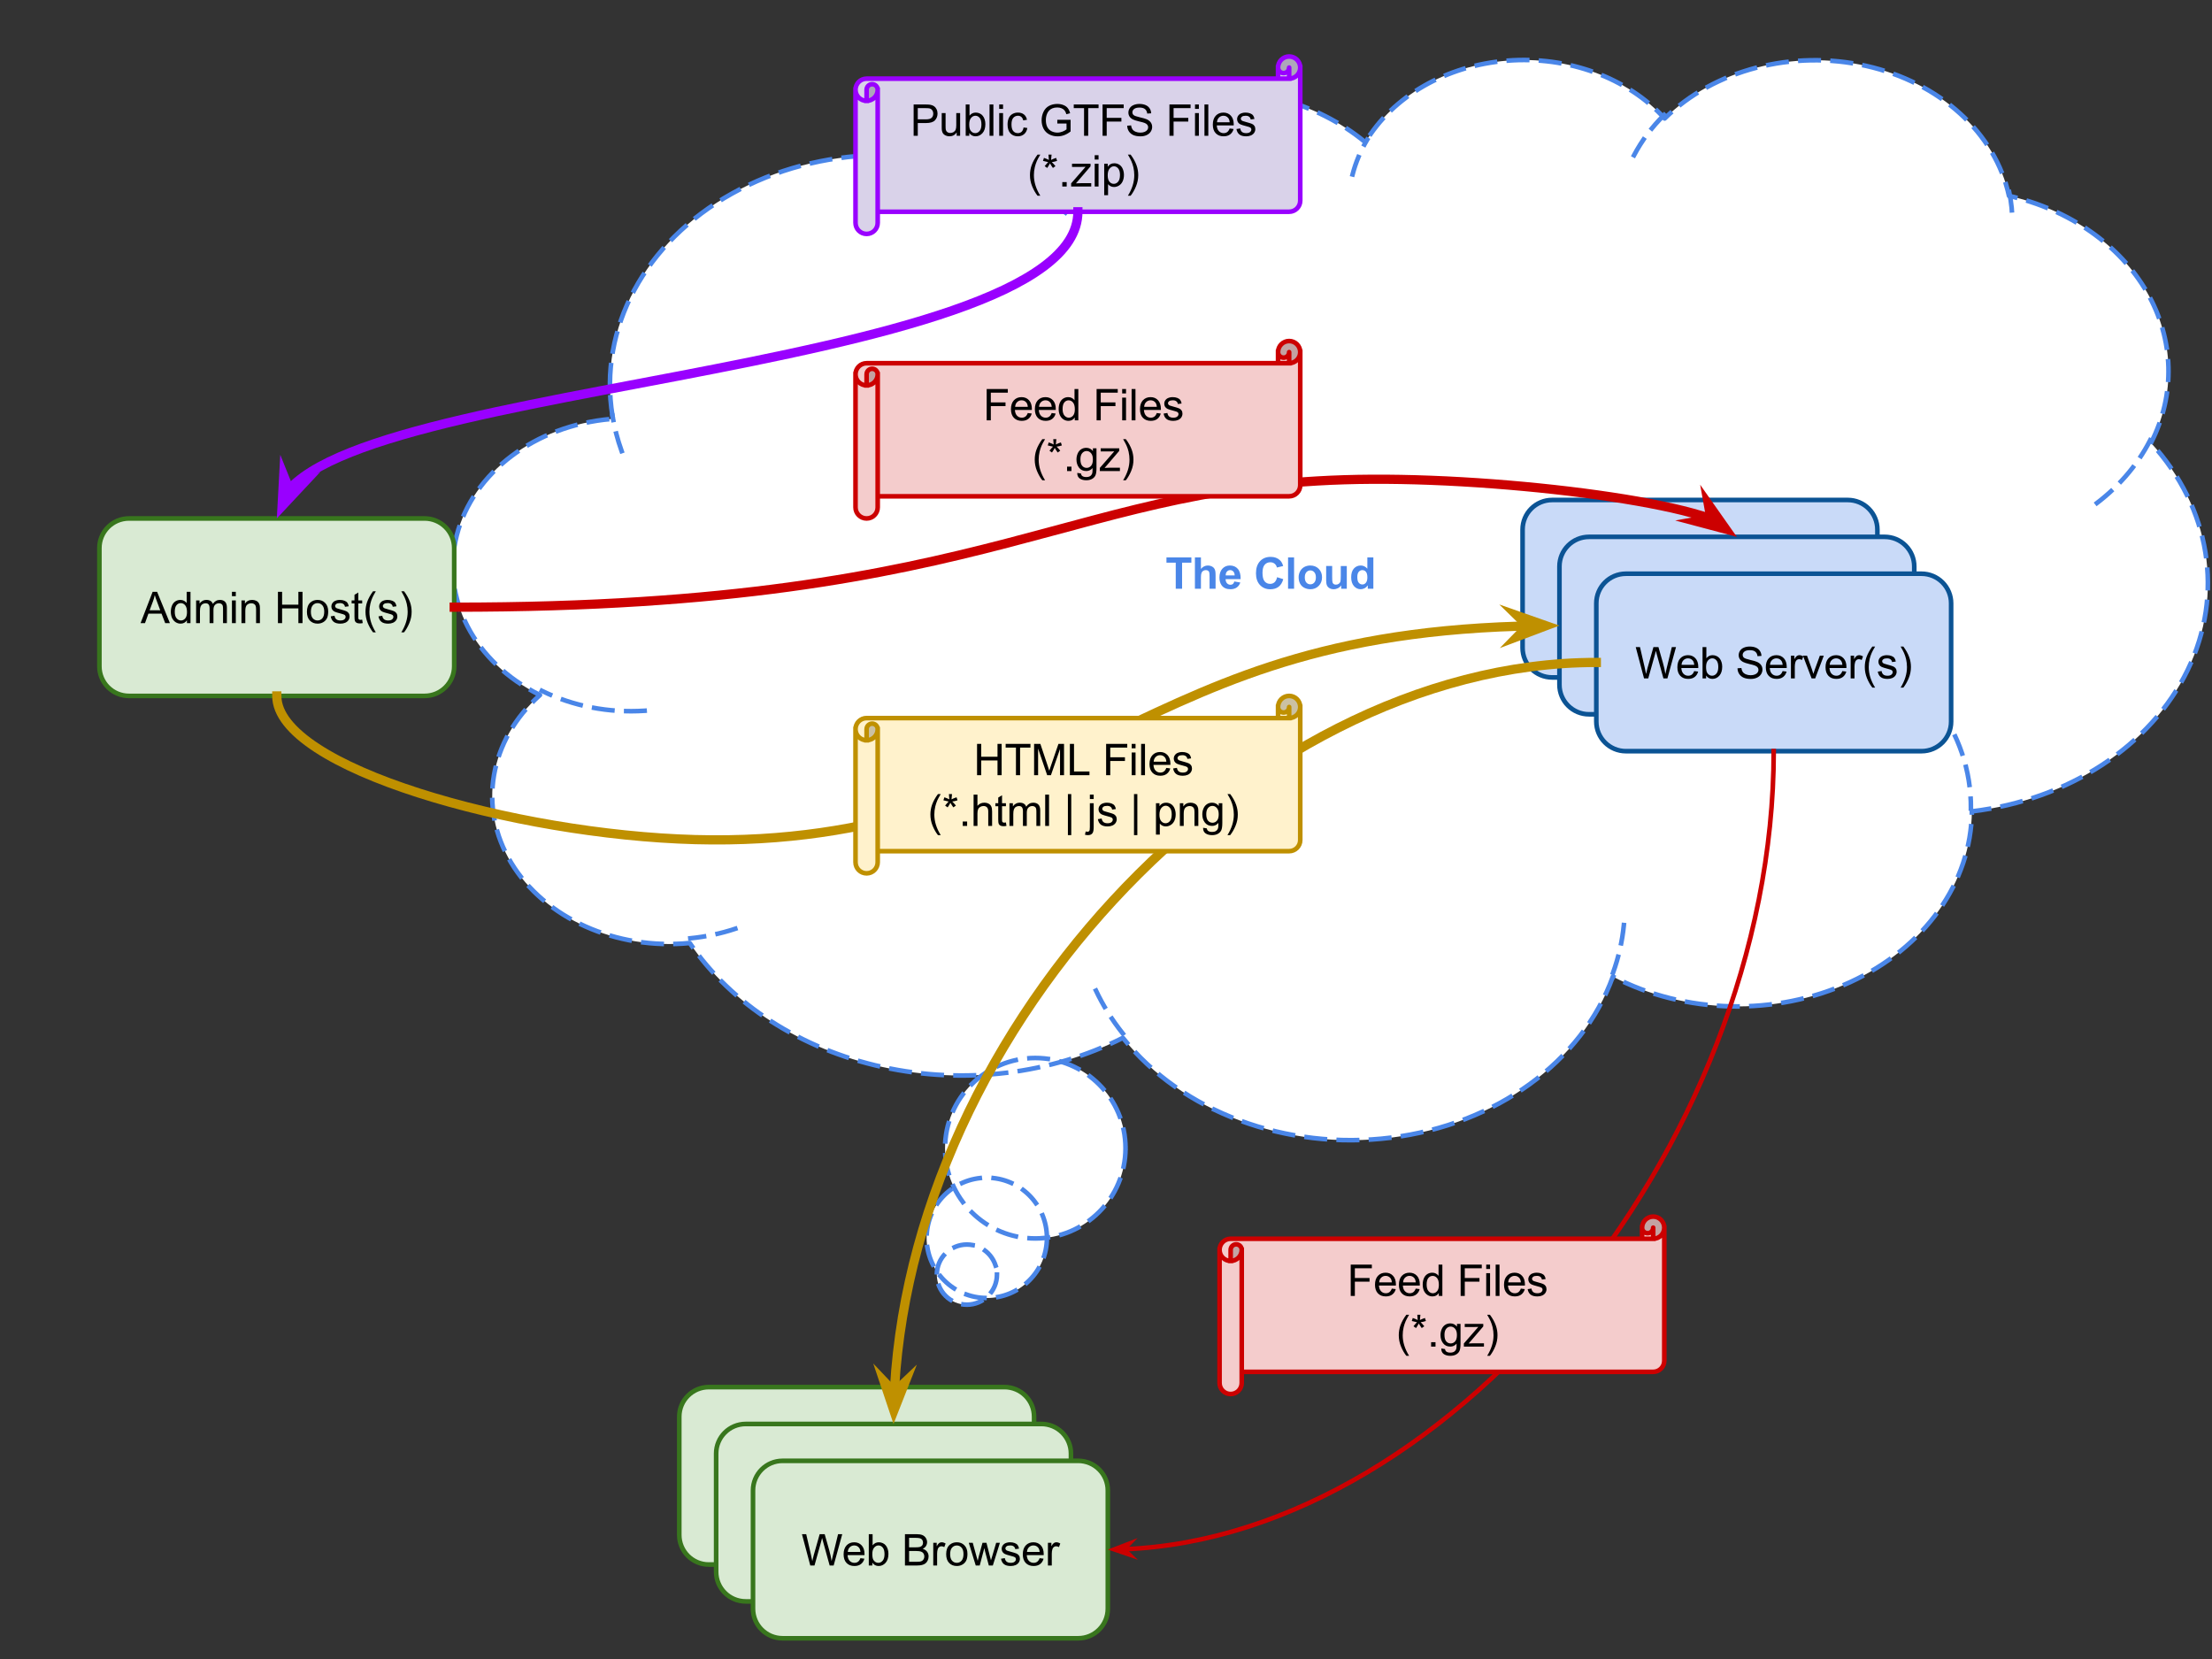 <?xml version="1.0" standalone="yes"?>

<svg version="1.1" viewBox="0.0 0.0 960.0 720.0" fill="none" stroke="none" stroke-linecap="square" stroke-miterlimit="10" xmlns="http://www.w3.org/2000/svg" xmlns:xlink="http://www.w3.org/1999/xlink"><rect x="0.0" y="0.0" width="960.0" height="720.0" fill="#333333" stroke="none"/><clipPath id="p.0"><path d="m0 0l960.0 0l0 720.0l-960.0 0l0 -720.0z" clip-rule="nonzero"></path></clipPath><g clip-path="url(#p.0)"><path fill="#000000" fill-opacity="0.0" d="m0 0l960.0 0l0 720.0l-960.0 0z" fill-rule="nonzero"></path><path fill="#ffffff" d="m265.798 180.391c-6.134 -37.799 14.004 -75.219 51.868 -96.38c37.864 -21.161 86.814 -22.352 126.079 -3.068l0 0c13.908 -21.98 39.365 -37.155 68.669 -40.936c29.305 -3.781 59.015 4.277 80.145 21.736l0 0c11.848 -19.928 35.113 -33.317 61.538 -35.416c26.425 -2.099 52.271 7.389 68.366 25.098l0 0c21.406 -21.122 55.463 -30.016 87.435 -22.832c31.972 7.184 56.116 29.155 61.985 56.406l0 0c26.225 5.999 48.069 21.249 59.89 41.81c11.821 20.561 12.458 44.416 1.747 65.401l0 0c25.826 28.186 31.867 65.743 15.87 98.656c-15.997 32.913 -51.63 56.237 -93.6 61.268c-0.296 30.891 -20.497 59.237 -52.818 74.111c-32.321 14.874 -71.713 13.953 -102.994 -2.407c-13.324 36.998 -50.828 64.22 -96.308 69.906c-45.48 5.686 -90.783 -11.183 -116.337 -43.32c-31.323 15.84 -68.908 20.403 -104.276 12.66c-35.369 -7.743 -65.541 -27.141 -83.712 -53.817l0 0c-32.008 3.141 -62.955 -10.766 -77.483 -34.819c-14.528 -24.053 -9.543 -53.133 12.479 -72.806l0 0c-28.553 -14.093 -43.123 -42.059 -36.112 -69.314c7.012 -27.255 34.015 -47.623 66.93 -50.484z" fill-rule="nonzero"></path><path fill="#ffffff" d="m432.679 553.176c0 7.209 -5.844 13.053 -13.053 13.053c-7.209 0 -13.053 -5.844 -13.053 -13.053c0 -7.209 5.844 -13.053 13.053 -13.053c7.209 0 13.053 5.844 13.053 13.053z" fill-rule="nonzero"></path><path fill="#ffffff" d="m454.361 537.23c0 14.418 -11.688 26.107 -26.107 26.107c-14.418 0 -26.107 -11.688 -26.107 -26.107c0 -14.418 11.688 -26.107 26.107 -26.107c14.418 0 26.107 11.688 26.107 26.107z" fill-rule="nonzero"></path><path fill="#ffffff" d="m488.467 498.324c0 21.628 -17.533 39.16 -39.16 39.16c-21.628 0 -39.16 -17.533 -39.16 -39.16c0 -21.628 17.533 -39.16 39.16 -39.16c21.628 0 39.16 17.533 39.16 39.16z" fill-rule="nonzero"></path><path fill="#000000" fill-opacity="0.0" d="m279.765 308.464l0 0c-15.568 1.022 -31.134 -1.995 -44.608 -8.645m83.965 103.256c-6.26 2.09 -12.822 3.481 -19.517 4.138m187.684 41.323l0 0c-4.708 -5.921 -8.65 -12.249 -11.759 -18.875m229.22 -28.192c-0.692 7.023 -2.266 13.965 -4.695 20.711m98.057 -148.674l0 0c35.294 14.403 57.567 44.516 57.253 77.403m77.794 -159.843c-5.716 11.199 -14.442 21.133 -25.494 29.024m-35.682 -136.718l0 0c0.974 4.522 1.425 9.113 1.346 13.707m-164.161 -29.697l0 0c3.322 -6.324 7.721 -12.212 13.061 -17.481m-135.215 25.81l0 0c1.355 -5.226 3.48 -10.29 6.325 -15.076m-149.687 20.198l0 0c8.308 4.08 15.995 8.992 22.89 14.626m-196.748 100.325l0 0c-1.814 -5.033 -3.149 -10.179 -3.995 -15.389" fill-rule="nonzero"></path><path stroke="#4a86e8" stroke-width="2.0" stroke-linejoin="round" stroke-linecap="butt" stroke-dasharray="8.0,6.0" d="m265.798 180.391c-6.134 -37.799 14.004 -75.219 51.868 -96.38c37.864 -21.161 86.814 -22.352 126.079 -3.068l0 0c13.908 -21.98 39.365 -37.155 68.669 -40.936c29.305 -3.781 59.015 4.277 80.145 21.736l0 0c11.848 -19.928 35.113 -33.317 61.538 -35.416c26.425 -2.099 52.271 7.389 68.366 25.098l0 0c21.406 -21.122 55.463 -30.016 87.435 -22.832c31.972 7.184 56.116 29.155 61.985 56.406l0 0c26.225 5.999 48.069 21.249 59.89 41.81c11.821 20.561 12.458 44.416 1.747 65.401l0 0c25.826 28.186 31.867 65.743 15.87 98.656c-15.997 32.913 -51.63 56.237 -93.6 61.268c-0.296 30.891 -20.497 59.237 -52.818 74.111c-32.321 14.874 -71.713 13.953 -102.994 -2.407c-13.324 36.998 -50.828 64.22 -96.308 69.906c-45.48 5.686 -90.783 -11.183 -116.337 -43.32c-31.323 15.84 -68.908 20.403 -104.276 12.66c-35.369 -7.743 -65.541 -27.141 -83.712 -53.817l0 0c-32.008 3.141 -62.955 -10.766 -77.483 -34.819c-14.528 -24.053 -9.543 -53.133 12.479 -72.806l0 0c-28.553 -14.093 -43.123 -42.059 -36.112 -69.314c7.012 -27.255 34.015 -47.623 66.93 -50.484z" fill-rule="nonzero"></path><path stroke="#4a86e8" stroke-width="2.0" stroke-linejoin="round" stroke-linecap="butt" stroke-dasharray="8.0,6.0" d="m432.679 553.176c0 7.209 -5.844 13.053 -13.053 13.053c-7.209 0 -13.053 -5.844 -13.053 -13.053c0 -7.209 5.844 -13.053 13.053 -13.053c7.209 0 13.053 5.844 13.053 13.053z" fill-rule="nonzero"></path><path stroke="#4a86e8" stroke-width="2.0" stroke-linejoin="round" stroke-linecap="butt" stroke-dasharray="8.0,6.0" d="m454.361 537.23c0 14.418 -11.688 26.107 -26.107 26.107c-14.418 0 -26.107 -11.688 -26.107 -26.107c0 -14.418 11.688 -26.107 26.107 -26.107c14.418 0 26.107 11.688 26.107 26.107z" fill-rule="nonzero"></path><path stroke="#4a86e8" stroke-width="2.0" stroke-linejoin="round" stroke-linecap="butt" stroke-dasharray="8.0,6.0" d="m488.467 498.324c0 21.628 -17.533 39.16 -39.16 39.16c-21.628 0 -39.16 -17.533 -39.16 -39.16c0 -21.628 17.533 -39.16 39.16 -39.16c21.628 0 39.16 17.533 39.16 39.16z" fill-rule="nonzero"></path><path stroke="#4a86e8" stroke-width="2.0" stroke-linejoin="round" stroke-linecap="butt" stroke-dasharray="8.0,6.0" d="m279.765 308.464l0 0c-15.568 1.022 -31.134 -1.995 -44.608 -8.645m83.965 103.256c-6.26 2.09 -12.822 3.481 -19.517 4.138m187.684 41.323l0 0c-4.708 -5.921 -8.65 -12.249 -11.759 -18.875m229.22 -28.192c-0.692 7.023 -2.266 13.965 -4.695 20.711m98.057 -148.674l0 0c35.294 14.403 57.567 44.516 57.253 77.403m77.794 -159.843c-5.716 11.199 -14.442 21.133 -25.494 29.024m-35.682 -136.718l0 0c0.974 4.522 1.425 9.113 1.346 13.707m-164.161 -29.697l0 0c3.322 -6.324 7.721 -12.212 13.061 -17.481m-135.215 25.81l0 0c1.355 -5.226 3.48 -10.29 6.325 -15.076m-149.687 20.198l0 0c8.308 4.08 15.995 8.992 22.89 14.626m-196.748 100.325l0 0c-1.814 -5.033 -3.149 -10.179 -3.995 -15.389" fill-rule="nonzero"></path><path fill="#4a86e8" d="m510.27 255.506l0 -11.297l-4.031 0l0 -2.297l10.812 0l0 2.297l-4.031 0l0 11.297l-2.75 0zm10.927 -13.594l0 5.0q1.25 -1.484 3.016 -1.484q0.891 0 1.609 0.344q0.734 0.328 1.094 0.844q0.375 0.516 0.5 1.156q0.141 0.625 0.141 1.953l0 5.781l-2.609 0l0 -5.203q0 -1.547 -0.156 -1.969q-0.141 -0.422 -0.516 -0.656q-0.375 -0.25 -0.938 -0.25q-0.656 0 -1.172 0.312q-0.5 0.312 -0.734 0.953q-0.234 0.641 -0.234 1.875l0 4.938l-2.609 0l0 -13.594l2.609 0zm14.49 10.453l2.609 0.438q-0.5 1.438 -1.594 2.188q-1.078 0.734 -2.703 0.734q-2.562 0 -3.797 -1.672q-0.969 -1.344 -0.969 -3.406q0 -2.438 1.266 -3.828q1.281 -1.391 3.25 -1.391q2.188 0 3.453 1.453q1.281 1.453 1.234 4.453l-6.531 0q0.016 1.156 0.625 1.812q0.609 0.641 1.5 0.641q0.609 0 1.031 -0.328q0.422 -0.344 0.625 -1.094zm0.156 -2.625q-0.031 -1.141 -0.594 -1.719q-0.547 -0.594 -1.344 -0.594q-0.859 0 -1.406 0.625q-0.562 0.609 -0.547 1.688l3.891 0zm18.418 0.766l2.672 0.844q-0.609 2.219 -2.047 3.312q-1.422 1.078 -3.609 1.078q-2.703 0 -4.453 -1.844q-1.734 -1.859 -1.734 -5.078q0 -3.391 1.75 -5.266q1.75 -1.875 4.609 -1.875q2.5 0 4.047 1.469q0.938 0.875 1.391 2.5l-2.719 0.656q-0.234 -1.062 -1.0 -1.672q-0.766 -0.609 -1.859 -0.609q-1.516 0 -2.453 1.094q-0.938 1.078 -0.938 3.5q0 2.578 0.922 3.688q0.922 1.094 2.406 1.094q1.109 0 1.891 -0.688q0.781 -0.703 1.125 -2.203zm4.754 5.0l0 -13.594l2.609 0l0 13.594l-2.609 0zm4.59 -5.062q0 -1.297 0.641 -2.516q0.641 -1.219 1.812 -1.859q1.172 -0.641 2.609 -0.641q2.25 0 3.672 1.453q1.422 1.453 1.422 3.672q0 2.234 -1.438 3.703q-1.438 1.469 -3.625 1.469q-1.359 0 -2.594 -0.609q-1.219 -0.609 -1.859 -1.797q-0.641 -1.188 -0.641 -2.875zm2.672 0.141q0 1.469 0.688 2.25q0.703 0.766 1.719 0.766q1.016 0 1.703 -0.766q0.703 -0.781 0.703 -2.266q0 -1.453 -0.703 -2.234q-0.688 -0.781 -1.703 -0.781q-1.016 0 -1.719 0.781q-0.688 0.781 -0.688 2.25zm15.802 4.922l0 -1.469q-0.531 0.781 -1.406 1.234q-0.875 0.453 -1.859 0.453q-0.984 0 -1.781 -0.438q-0.781 -0.438 -1.141 -1.219q-0.344 -0.797 -0.344 -2.188l0 -6.234l2.609 0l0 4.531q0 2.078 0.141 2.547q0.141 0.469 0.516 0.75q0.391 0.266 0.969 0.266q0.672 0 1.203 -0.359q0.531 -0.375 0.719 -0.906q0.188 -0.547 0.188 -2.672l0 -4.156l2.609 0l0 9.859l-2.422 0zm13.958 0l-2.422 0l0 -1.453q-0.609 0.844 -1.438 1.266q-0.812 0.406 -1.641 0.406q-1.703 0 -2.922 -1.359q-1.203 -1.375 -1.203 -3.828q0 -2.5 1.172 -3.797q1.188 -1.312 2.984 -1.312q1.656 0 2.859 1.375l0 -4.891l2.609 0l0 13.594zm-6.969 -5.141q0 1.578 0.438 2.281q0.641 1.016 1.766 1.016q0.906 0 1.531 -0.766q0.625 -0.766 0.625 -2.281q0 -1.703 -0.609 -2.438q-0.609 -0.75 -1.562 -0.75q-0.938 0 -1.562 0.734q-0.625 0.734 -0.625 2.203z" fill-rule="nonzero"></path><path fill="#c9daf8" d="m660.795 229.831l0 0c0 -7.089 5.746 -12.835 12.835 -12.835l128.314 0c3.404 0 6.669 1.352 9.076 3.759c2.407 2.407 3.759 5.672 3.759 9.076l0 51.338c0 7.089 -5.746 12.835 -12.835 12.835l-128.314 0c-7.089 0 -12.835 -5.746 -12.835 -12.835z" fill-rule="nonzero"></path><path stroke="#0b5394" stroke-width="2.0" stroke-linejoin="round" stroke-linecap="butt" d="m660.795 229.831l0 0c0 -7.089 5.746 -12.835 12.835 -12.835l128.314 0c3.404 0 6.669 1.352 9.076 3.759c2.407 2.407 3.759 5.672 3.759 9.076l0 51.338c0 7.089 -5.746 12.835 -12.835 12.835l-128.314 0c-7.089 0 -12.835 -5.746 -12.835 -12.835z" fill-rule="nonzero"></path><path fill="#d9ead3" d="m294.803 614.831l0 0c0 -7.089 5.746 -12.835 12.835 -12.835l128.314 0c3.404 0 6.669 1.352 9.076 3.759c2.407 2.407 3.759 5.672 3.759 9.076l0 51.338c0 7.089 -5.746 12.835 -12.835 12.835l-128.314 0c-7.089 0 -12.835 -5.746 -12.835 -12.835z" fill-rule="nonzero"></path><path stroke="#38761d" stroke-width="2.0" stroke-linejoin="round" stroke-linecap="butt" d="m294.803 614.831l0 0c0 -7.089 5.746 -12.835 12.835 -12.835l128.314 0c3.404 0 6.669 1.352 9.076 3.759c2.407 2.407 3.759 5.672 3.759 9.076l0 51.338c0 7.089 -5.746 12.835 -12.835 12.835l-128.314 0c-7.089 0 -12.835 -5.746 -12.835 -12.835z" fill-rule="nonzero"></path><path fill="#d9ead3" d="m43.136 237.847l0 0c0 -7.089 5.746 -12.835 12.835 -12.835l128.314 0c3.404 0 6.669 1.352 9.076 3.759c2.407 2.407 3.759 5.672 3.759 9.076l0 51.338c0 7.089 -5.746 12.835 -12.835 12.835l-128.314 0c-7.089 0 -12.835 -5.746 -12.835 -12.835z" fill-rule="nonzero"></path><path stroke="#38761d" stroke-width="2.0" stroke-linejoin="round" stroke-linecap="butt" d="m43.136 237.847l0 0c0 -7.089 5.746 -12.835 12.835 -12.835l128.314 0c3.404 0 6.669 1.352 9.076 3.759c2.407 2.407 3.759 5.672 3.759 9.076l0 51.338c0 7.089 -5.746 12.835 -12.835 12.835l-128.314 0c-7.089 0 -12.835 -5.746 -12.835 -12.835z" fill-rule="nonzero"></path><path fill="#000000" d="m61.009 270.436l5.234 -13.594l1.938 0l5.562 13.594l-2.047 0l-1.594 -4.125l-5.688 0l-1.484 4.125l-1.922 0zm3.922 -5.578l4.609 0l-1.406 -3.781q-0.656 -1.703 -0.969 -2.812q-0.266 1.312 -0.734 2.594l-1.5 4.0zm16.194 5.578l0 -1.25q-0.938 1.469 -2.75 1.469q-1.172 0 -2.172 -0.641q-0.984 -0.656 -1.531 -1.812q-0.531 -1.172 -0.531 -2.688q0 -1.469 0.484 -2.672q0.5 -1.203 1.469 -1.844q0.984 -0.641 2.203 -0.641q0.891 0 1.578 0.375q0.703 0.375 1.141 0.984l0 -4.875l1.656 0l0 13.594l-1.547 0zm-5.281 -4.922q0 1.891 0.797 2.828q0.812 0.938 1.891 0.938q1.094 0 1.859 -0.891q0.766 -0.891 0.766 -2.734q0 -2.016 -0.781 -2.953q-0.781 -0.953 -1.922 -0.953q-1.109 0 -1.859 0.906q-0.75 0.906 -0.75 2.859zm9.266 4.922l0 -9.859l1.5 0l0 1.391q0.453 -0.719 1.219 -1.156q0.781 -0.453 1.766 -0.453q1.094 0 1.797 0.453q0.703 0.453 0.984 1.281q1.172 -1.734 3.047 -1.734q1.469 0 2.25 0.812q0.797 0.812 0.797 2.5l0 6.766l-1.672 0l0 -6.203q0 -1.0 -0.156 -1.438q-0.156 -0.453 -0.594 -0.719q-0.422 -0.266 -1.0 -0.266q-1.031 0 -1.719 0.688q-0.688 0.688 -0.688 2.219l0 5.719l-1.672 0l0 -6.406q0 -1.109 -0.406 -1.656q-0.406 -0.562 -1.344 -0.562q-0.703 0 -1.312 0.375q-0.594 0.359 -0.859 1.078q-0.266 0.719 -0.266 2.062l0 5.109l-1.672 0zm15.556 -11.688l0 -1.906l1.672 0l0 1.906l-1.672 0zm0 11.688l0 -9.859l1.672 0l0 9.859l-1.672 0zm4.129 0l0 -9.859l1.5 0l0 1.406q1.094 -1.625 3.141 -1.625q0.891 0 1.641 0.328q0.75 0.312 1.109 0.844q0.375 0.516 0.531 1.219q0.094 0.469 0.094 1.625l0 6.062l-1.672 0l0 -6.0q0 -1.016 -0.203 -1.516q-0.188 -0.516 -0.688 -0.812q-0.5 -0.297 -1.172 -0.297q-1.062 0 -1.844 0.672q-0.766 0.672 -0.766 2.578l0 5.375l-1.672 0zm15.825 0l0 -13.594l1.812 0l0 5.578l7.062 0l0 -5.578l1.797 0l0 13.594l-1.797 0l0 -6.406l-7.062 0l0 6.406l-1.812 0zm12.582 -4.922q0 -2.734 1.531 -4.062q1.266 -1.094 3.094 -1.094q2.031 0 3.312 1.344q1.297 1.328 1.297 3.672q0 1.906 -0.578 3.0q-0.562 1.078 -1.656 1.688q-1.078 0.594 -2.375 0.594q-2.062 0 -3.344 -1.328q-1.281 -1.328 -1.281 -3.812zm1.719 0q0 1.891 0.828 2.828q0.828 0.938 2.078 0.938q1.25 0 2.062 -0.938q0.828 -0.953 0.828 -2.891q0 -1.828 -0.828 -2.766q-0.828 -0.938 -2.062 -0.938q-1.25 0 -2.078 0.938q-0.828 0.938 -0.828 2.828zm8.61 1.984l1.656 -0.266q0.141 1.0 0.766 1.531q0.641 0.516 1.781 0.516q1.156 0 1.703 -0.469q0.562 -0.469 0.562 -1.094q0 -0.562 -0.484 -0.891q-0.344 -0.219 -1.703 -0.562q-1.844 -0.469 -2.562 -0.797q-0.703 -0.344 -1.078 -0.938q-0.359 -0.609 -0.359 -1.328q0 -0.656 0.297 -1.219q0.312 -0.562 0.828 -0.938q0.391 -0.281 1.062 -0.484q0.672 -0.203 1.438 -0.203q1.172 0 2.047 0.344q0.875 0.328 1.281 0.906q0.422 0.562 0.578 1.516l-1.625 0.219q-0.109 -0.75 -0.656 -1.172q-0.531 -0.438 -1.5 -0.438q-1.156 0 -1.641 0.391q-0.484 0.375 -0.484 0.875q0 0.328 0.203 0.594q0.203 0.266 0.641 0.438q0.25 0.094 1.469 0.438q1.766 0.469 2.469 0.766q0.703 0.297 1.094 0.875q0.406 0.578 0.406 1.438q0 0.828 -0.484 1.578q-0.484 0.734 -1.406 1.141q-0.922 0.391 -2.078 0.391q-1.922 0 -2.938 -0.797q-1.0 -0.797 -1.281 -2.359zm13.656 1.438l0.234 1.484q-0.703 0.141 -1.266 0.141q-0.906 0 -1.406 -0.281q-0.5 -0.297 -0.703 -0.75q-0.203 -0.469 -0.203 -1.984l0 -5.656l-1.234 0l0 -1.312l1.234 0l0 -2.438l1.656 -1.0l0 3.438l1.688 0l0 1.312l-1.688 0l0 5.75q0 0.719 0.078 0.922q0.094 0.203 0.297 0.328q0.203 0.125 0.578 0.125q0.266 0 0.734 -0.078zm4.715 5.5q-1.375 -1.75 -2.328 -4.078q-0.953 -2.344 -0.953 -4.844q0 -2.219 0.703 -4.234q0.844 -2.344 2.578 -4.672l1.203 0q-1.125 1.922 -1.484 2.75q-0.562 1.281 -0.891 2.672q-0.406 1.734 -0.406 3.484q0 4.469 2.781 8.922l-1.203 0zm2.353 -6.938l1.656 -0.266q0.141 1.0 0.766 1.531q0.641 0.516 1.781 0.516q1.156 0 1.703 -0.469q0.562 -0.469 0.562 -1.094q0 -0.562 -0.484 -0.891q-0.344 -0.219 -1.703 -0.562q-1.844 -0.469 -2.562 -0.797q-0.703 -0.344 -1.078 -0.938q-0.359 -0.609 -0.359 -1.328q0 -0.656 0.297 -1.219q0.312 -0.562 0.828 -0.938q0.391 -0.281 1.062 -0.484q0.672 -0.203 1.438 -0.203q1.172 0 2.047 0.344q0.875 0.328 1.281 0.906q0.422 0.562 0.578 1.516l-1.625 0.219q-0.109 -0.75 -0.656 -1.172q-0.531 -0.438 -1.5 -0.438q-1.156 0 -1.641 0.391q-0.484 0.375 -0.484 0.875q0 0.328 0.203 0.594q0.203 0.266 0.641 0.438q0.25 0.094 1.469 0.438q1.766 0.469 2.469 0.766q0.703 0.297 1.094 0.875q0.406 0.578 0.406 1.438q0 0.828 -0.484 1.578q-0.484 0.734 -1.406 1.141q-0.922 0.391 -2.078 0.391q-1.922 0 -2.938 -0.797q-1.0 -0.797 -1.281 -2.359zm11.094 6.938l-1.187 0q2.766 -4.453 2.766 -8.922q0 -1.734 -0.391 -3.453q-0.328 -1.391 -0.891 -2.672q-0.359 -0.844 -1.484 -2.781l1.187 0q1.75 2.328 2.578 4.672q0.719 2.016 0.719 4.234q0 2.5 -0.969 4.844q-0.953 2.328 -2.328 4.078z" fill-rule="nonzero"></path><path fill="#c9daf8" d="m676.795 245.831l0 0c0 -7.089 5.746 -12.835 12.835 -12.835l128.314 0c3.404 0 6.669 1.352 9.076 3.759c2.407 2.407 3.759 5.672 3.759 9.076l0 51.338c0 7.089 -5.746 12.835 -12.835 12.835l-128.314 0c-7.089 0 -12.835 -5.746 -12.835 -12.835z" fill-rule="nonzero"></path><path stroke="#0b5394" stroke-width="2.0" stroke-linejoin="round" stroke-linecap="butt" d="m676.795 245.831l0 0c0 -7.089 5.746 -12.835 12.835 -12.835l128.314 0c3.404 0 6.669 1.352 9.076 3.759c2.407 2.407 3.759 5.672 3.759 9.076l0 51.338c0 7.089 -5.746 12.835 -12.835 12.835l-128.314 0c-7.089 0 -12.835 -5.746 -12.835 -12.835z" fill-rule="nonzero"></path><path fill="#c9daf8" d="m692.795 261.831l0 0c0 -7.089 5.746 -12.835 12.835 -12.835l128.314 0c3.404 0 6.669 1.352 9.076 3.759c2.407 2.407 3.759 5.672 3.759 9.076l0 51.338c0 7.089 -5.746 12.835 -12.835 12.835l-128.314 0c-7.089 0 -12.835 -5.746 -12.835 -12.835z" fill-rule="nonzero"></path><path stroke="#0b5394" stroke-width="2.0" stroke-linejoin="round" stroke-linecap="butt" d="m692.795 261.831l0 0c0 -7.089 5.746 -12.835 12.835 -12.835l128.314 0c3.404 0 6.669 1.352 9.076 3.759c2.407 2.407 3.759 5.672 3.759 9.076l0 51.338c0 7.089 -5.746 12.835 -12.835 12.835l-128.314 0c-7.089 0 -12.835 -5.746 -12.835 -12.835z" fill-rule="nonzero"></path><path fill="#000000" d="m713.509 294.42l-3.609 -13.594l1.844 0l2.062 8.906q0.344 1.406 0.578 2.781q0.516 -2.172 0.609 -2.516l2.594 -9.172l2.172 0l1.953 6.875q0.734 2.562 1.047 4.812q0.266 -1.281 0.688 -2.953l2.125 -8.734l1.812 0l-3.734 13.594l-1.734 0l-2.859 -10.359q-0.359 -1.297 -0.422 -1.594q-0.219 0.938 -0.406 1.594l-2.891 10.359l-1.828 0zm21.765 -3.172l1.719 0.219q-0.406 1.5 -1.516 2.344q-1.094 0.828 -2.812 0.828q-2.156 0 -3.422 -1.328q-1.266 -1.328 -1.266 -3.734q0 -2.484 1.266 -3.859q1.281 -1.375 3.328 -1.375q1.984 0 3.234 1.344q1.25 1.344 1.25 3.797q0 0.141 -0.016 0.438l-7.344 0q0.094 1.625 0.922 2.484q0.828 0.859 2.062 0.859q0.906 0 1.547 -0.469q0.656 -0.484 1.047 -1.547zm-5.484 -2.703l5.5 0q-0.109 -1.234 -0.625 -1.859q-0.797 -0.969 -2.078 -0.969q-1.141 0 -1.938 0.781q-0.781 0.766 -0.859 2.047zm10.657 5.875l-1.547 0l0 -13.594l1.656 0l0 4.844q1.062 -1.328 2.703 -1.328q0.906 0 1.719 0.375q0.812 0.359 1.328 1.031q0.531 0.656 0.828 1.594q0.297 0.938 0.297 2.0q0 2.531 -1.25 3.922q-1.25 1.375 -3.0 1.375q-1.75 0 -2.734 -1.453l0 1.234zm-0.016 -5.0q0 1.766 0.469 2.562q0.797 1.281 2.141 1.281q1.094 0 1.891 -0.938q0.797 -0.953 0.797 -2.844q0 -1.922 -0.766 -2.844q-0.766 -0.922 -1.844 -0.922q-1.094 0 -1.891 0.953q-0.797 0.953 -0.797 2.75zm13.637 0.625l1.688 -0.141q0.125 1.016 0.562 1.672q0.438 0.656 1.359 1.062q0.938 0.406 2.094 0.406q1.031 0 1.812 -0.312q0.797 -0.312 1.188 -0.844q0.391 -0.531 0.391 -1.156q0 -0.641 -0.375 -1.109q-0.375 -0.484 -1.234 -0.812q-0.547 -0.219 -2.422 -0.656q-1.875 -0.453 -2.625 -0.859q-0.969 -0.516 -1.453 -1.266q-0.469 -0.75 -0.469 -1.688q0 -1.031 0.578 -1.922q0.594 -0.906 1.703 -1.359q1.125 -0.469 2.5 -0.469q1.516 0 2.672 0.484q1.156 0.484 1.766 1.438q0.625 0.938 0.672 2.141l-1.719 0.125q-0.141 -1.281 -0.953 -1.938q-0.797 -0.672 -2.359 -0.672q-1.625 0 -2.375 0.609q-0.75 0.594 -0.75 1.438q0 0.734 0.531 1.203q0.516 0.469 2.703 0.969q2.203 0.5 3.016 0.875q1.188 0.547 1.75 1.391q0.578 0.828 0.578 1.922q0 1.094 -0.625 2.062q-0.625 0.953 -1.797 1.484q-1.156 0.531 -2.609 0.531q-1.844 0 -3.094 -0.531q-1.25 -0.547 -1.969 -1.625q-0.703 -1.078 -0.734 -2.453zm19.584 1.203l1.719 0.219q-0.406 1.5 -1.516 2.344q-1.094 0.828 -2.812 0.828q-2.156 0 -3.422 -1.328q-1.266 -1.328 -1.266 -3.734q0 -2.484 1.266 -3.859q1.281 -1.375 3.328 -1.375q1.984 0 3.234 1.344q1.25 1.344 1.25 3.797q0 0.141 -0.016 0.438l-7.344 0q0.094 1.625 0.922 2.484q0.828 0.859 2.062 0.859q0.906 0 1.547 -0.469q0.656 -0.484 1.047 -1.547zm-5.484 -2.703l5.5 0q-0.109 -1.234 -0.625 -1.859q-0.797 -0.969 -2.078 -0.969q-1.141 0 -1.938 0.781q-0.781 0.766 -0.859 2.047zm9.094 5.875l0 -9.859l1.5 0l0 1.5q0.578 -1.047 1.062 -1.375q0.484 -0.344 1.078 -0.344q0.844 0 1.719 0.547l-0.578 1.547q-0.609 -0.359 -1.234 -0.359q-0.547 0 -0.984 0.328q-0.422 0.328 -0.609 0.906q-0.281 0.891 -0.281 1.953l0 5.156l-1.672 0zm8.963 0l-3.75 -9.859l1.766 0l2.125 5.906q0.344 0.953 0.625 1.984q0.219 -0.781 0.625 -1.875l2.188 -6.016l1.719 0l-3.734 9.859l-1.562 0zm13.344 -3.172l1.719 0.219q-0.406 1.5 -1.516 2.344q-1.094 0.828 -2.812 0.828q-2.156 0 -3.422 -1.328q-1.266 -1.328 -1.266 -3.734q0 -2.484 1.266 -3.859q1.281 -1.375 3.328 -1.375q1.984 0 3.234 1.344q1.25 1.344 1.25 3.797q0 0.141 -0.016 0.438l-7.344 0q0.094 1.625 0.922 2.484q0.828 0.859 2.062 0.859q0.906 0 1.547 -0.469q0.656 -0.484 1.047 -1.547zm-5.484 -2.703l5.5 0q-0.109 -1.234 -0.625 -1.859q-0.797 -0.969 -2.078 -0.969q-1.141 0 -1.938 0.781q-0.781 0.766 -0.859 2.047zm9.094 5.875l0 -9.859l1.5 0l0 1.5q0.578 -1.047 1.062 -1.375q0.484 -0.344 1.078 -0.344q0.844 0 1.719 0.547l-0.578 1.547q-0.609 -0.359 -1.234 -0.359q-0.547 0 -0.984 0.328q-0.422 0.328 -0.609 0.906q-0.281 0.891 -0.281 1.953l0 5.156l-1.672 0zm9.416 4.0q-1.375 -1.75 -2.328 -4.078q-0.953 -2.344 -0.953 -4.844q0 -2.219 0.703 -4.234q0.844 -2.344 2.578 -4.672l1.203 0q-1.125 1.922 -1.484 2.75q-0.562 1.281 -0.891 2.672q-0.406 1.734 -0.406 3.484q0 4.469 2.781 8.922l-1.203 0zm2.353 -6.938l1.656 -0.266q0.141 1.0 0.766 1.531q0.641 0.516 1.781 0.516q1.156 0 1.703 -0.469q0.562 -0.469 0.562 -1.094q0 -0.562 -0.484 -0.891q-0.344 -0.219 -1.703 -0.562q-1.844 -0.469 -2.562 -0.797q-0.703 -0.344 -1.078 -0.938q-0.359 -0.609 -0.359 -1.328q0 -0.656 0.297 -1.219q0.312 -0.562 0.828 -0.938q0.391 -0.281 1.062 -0.484q0.672 -0.203 1.438 -0.203q1.172 0 2.047 0.344q0.875 0.328 1.281 0.906q0.422 0.562 0.578 1.516l-1.625 0.219q-0.109 -0.75 -0.656 -1.172q-0.531 -0.438 -1.5 -0.438q-1.156 0 -1.641 0.391q-0.484 0.375 -0.484 0.875q0 0.328 0.203 0.594q0.203 0.266 0.641 0.438q0.25 0.094 1.469 0.438q1.766 0.469 2.469 0.766q0.703 0.297 1.094 0.875q0.406 0.578 0.406 1.438q0 0.828 -0.484 1.578q-0.484 0.734 -1.406 1.141q-0.922 0.391 -2.078 0.391q-1.922 0 -2.938 -0.797q-1.0 -0.797 -1.281 -2.359zm11.094 6.938l-1.188 0q2.766 -4.453 2.766 -8.922q0 -1.734 -0.391 -3.453q-0.328 -1.391 -0.891 -2.672q-0.359 -0.844 -1.484 -2.781l1.188 0q1.75 2.328 2.578 4.672q0.719 2.016 0.719 4.234q0 2.5 -0.969 4.844q-0.953 2.328 -2.328 4.078z" fill-rule="nonzero"></path><path fill="#d9ead3" d="m310.803 630.831l0 0c0 -7.089 5.746 -12.835 12.835 -12.835l128.314 0c3.404 0 6.669 1.352 9.076 3.759c2.407 2.407 3.759 5.672 3.759 9.076l0 51.338c0 7.089 -5.746 12.835 -12.835 12.835l-128.314 0c-7.089 0 -12.835 -5.746 -12.835 -12.835z" fill-rule="nonzero"></path><path stroke="#38761d" stroke-width="2.0" stroke-linejoin="round" stroke-linecap="butt" d="m310.803 630.831l0 0c0 -7.089 5.746 -12.835 12.835 -12.835l128.314 0c3.404 0 6.669 1.352 9.076 3.759c2.407 2.407 3.759 5.672 3.759 9.076l0 51.338c0 7.089 -5.746 12.835 -12.835 12.835l-128.314 0c-7.089 0 -12.835 -5.746 -12.835 -12.835z" fill-rule="nonzero"></path><path fill="#d9ead3" d="m326.803 646.831l0 0c0 -7.089 5.746 -12.835 12.835 -12.835l128.314 0c3.404 0 6.669 1.352 9.076 3.759c2.407 2.407 3.759 5.672 3.759 9.076l0 51.338c0 7.089 -5.746 12.835 -12.835 12.835l-128.314 0c-7.089 0 -12.835 -5.746 -12.835 -12.835z" fill-rule="nonzero"></path><path stroke="#38761d" stroke-width="2.0" stroke-linejoin="round" stroke-linecap="butt" d="m326.803 646.831l0 0c0 -7.089 5.746 -12.835 12.835 -12.835l128.314 0c3.404 0 6.669 1.352 9.076 3.759c2.407 2.407 3.759 5.672 3.759 9.076l0 51.338c0 7.089 -5.746 12.835 -12.835 12.835l-128.314 0c-7.089 0 -12.835 -5.746 -12.835 -12.835z" fill-rule="nonzero"></path><path fill="#000000" d="m351.657 679.42l-3.609 -13.594l1.844 0l2.062 8.906q0.344 1.406 0.578 2.781q0.516 -2.172 0.609 -2.516l2.594 -9.172l2.172 0l1.953 6.875q0.734 2.562 1.047 4.812q0.266 -1.281 0.688 -2.953l2.125 -8.734l1.812 0l-3.734 13.594l-1.734 0l-2.859 -10.359q-0.359 -1.297 -0.422 -1.594q-0.219 0.938 -0.406 1.594l-2.891 10.359l-1.828 0zm21.765 -3.172l1.719 0.219q-0.406 1.5 -1.516 2.344q-1.094 0.828 -2.812 0.828q-2.156 0 -3.422 -1.328q-1.266 -1.328 -1.266 -3.734q0 -2.484 1.266 -3.859q1.281 -1.375 3.328 -1.375q1.984 0 3.234 1.344q1.25 1.344 1.25 3.797q0 0.141 -0.016 0.438l-7.344 0q0.094 1.625 0.922 2.484q0.828 0.859 2.062 0.859q0.906 0 1.547 -0.469q0.656 -0.484 1.047 -1.547zm-5.484 -2.703l5.5 0q-0.109 -1.234 -0.625 -1.859q-0.797 -0.969 -2.078 -0.969q-1.141 0 -1.938 0.781q-0.781 0.766 -0.859 2.047zm10.657 5.875l-1.547 0l0 -13.594l1.656 0l0 4.844q1.062 -1.328 2.703 -1.328q0.906 0 1.719 0.375q0.812 0.359 1.328 1.031q0.531 0.656 0.828 1.594q0.297 0.938 0.297 2.0q0 2.531 -1.25 3.922q-1.25 1.375 -3.0 1.375q-1.75 0 -2.734 -1.453l0 1.234zm-0.016 -5.0q0 1.766 0.469 2.562q0.797 1.281 2.141 1.281q1.094 0 1.891 -0.938q0.797 -0.953 0.797 -2.844q0 -1.922 -0.766 -2.844q-0.766 -0.922 -1.844 -0.922q-1.094 0 -1.891 0.953q-0.797 0.953 -0.797 2.75zm14.168 5.0l0 -13.594l5.109 0q1.547 0 2.484 0.406q0.953 0.406 1.484 1.266q0.531 0.859 0.531 1.797q0 0.875 -0.469 1.656q-0.469 0.766 -1.438 1.234q1.234 0.359 1.891 1.234q0.672 0.875 0.672 2.062q0 0.953 -0.406 1.781q-0.391 0.812 -0.984 1.266q-0.594 0.438 -1.5 0.672q-0.891 0.219 -2.188 0.219l-5.188 0zm1.797 -7.891l2.938 0q1.203 0 1.719 -0.156q0.688 -0.203 1.031 -0.672q0.359 -0.469 0.359 -1.188q0 -0.672 -0.328 -1.188q-0.328 -0.516 -0.938 -0.703q-0.594 -0.203 -2.062 -0.203l-2.719 0l0 4.109zm0 6.281l3.391 0q0.875 0 1.219 -0.062q0.625 -0.109 1.047 -0.359q0.422 -0.266 0.688 -0.766q0.266 -0.5 0.266 -1.141q0 -0.766 -0.391 -1.328q-0.391 -0.562 -1.078 -0.781q-0.688 -0.234 -1.984 -0.234l-3.156 0l0 4.672zm10.49 1.609l0 -9.859l1.5 0l0 1.5q0.578 -1.047 1.062 -1.375q0.484 -0.344 1.078 -0.344q0.844 0 1.719 0.547l-0.578 1.547q-0.609 -0.359 -1.234 -0.359q-0.547 0 -0.984 0.328q-0.422 0.328 -0.609 0.906q-0.281 0.891 -0.281 1.953l0 5.156l-1.672 0zm5.603 -4.922q0 -2.734 1.531 -4.062q1.266 -1.094 3.094 -1.094q2.031 0 3.312 1.344q1.297 1.328 1.297 3.672q0 1.906 -0.578 3.0q-0.562 1.078 -1.656 1.688q-1.078 0.594 -2.375 0.594q-2.062 0 -3.344 -1.328q-1.281 -1.328 -1.281 -3.812zm1.719 0q0 1.891 0.828 2.828q0.828 0.938 2.078 0.938q1.25 0 2.062 -0.938q0.828 -0.953 0.828 -2.891q0 -1.828 -0.828 -2.766q-0.828 -0.938 -2.062 -0.938q-1.25 0 -2.078 0.938q-0.828 0.938 -0.828 2.828zm11.11 4.922l-3.016 -9.859l1.719 0l1.562 5.688l0.594 2.125q0.031 -0.156 0.5 -2.031l1.578 -5.781l1.719 0l1.469 5.719l0.484 1.891l0.578 -1.906l1.688 -5.703l1.625 0l-3.078 9.859l-1.734 0l-1.578 -5.906l-0.375 -1.672l-2.0 7.578l-1.734 0zm10.973 -2.938l1.656 -0.266q0.141 1.0 0.766 1.531q0.641 0.516 1.781 0.516q1.156 0 1.703 -0.469q0.562 -0.469 0.562 -1.094q0 -0.562 -0.484 -0.891q-0.344 -0.219 -1.703 -0.562q-1.844 -0.469 -2.562 -0.797q-0.703 -0.344 -1.078 -0.938q-0.359 -0.609 -0.359 -1.328q0 -0.656 0.297 -1.219q0.312 -0.562 0.828 -0.938q0.391 -0.281 1.062 -0.484q0.672 -0.203 1.438 -0.203q1.172 0 2.047 0.344q0.875 0.328 1.281 0.906q0.422 0.562 0.578 1.516l-1.625 0.219q-0.109 -0.75 -0.656 -1.172q-0.531 -0.438 -1.5 -0.438q-1.156 0 -1.641 0.391q-0.484 0.375 -0.484 0.875q0 0.328 0.203 0.594q0.203 0.266 0.641 0.438q0.25 0.094 1.469 0.438q1.766 0.469 2.469 0.766q0.703 0.297 1.094 0.875q0.406 0.578 0.406 1.438q0 0.828 -0.484 1.578q-0.484 0.734 -1.406 1.141q-0.922 0.391 -2.078 0.391q-1.922 0 -2.938 -0.797q-1.0 -0.797 -1.281 -2.359zm16.75 -0.234l1.719 0.219q-0.406 1.5 -1.516 2.344q-1.094 0.828 -2.812 0.828q-2.156 0 -3.422 -1.328q-1.266 -1.328 -1.266 -3.734q0 -2.484 1.266 -3.859q1.281 -1.375 3.328 -1.375q1.984 0 3.234 1.344q1.25 1.344 1.25 3.797q0 0.141 -0.016 0.438l-7.344 0q0.094 1.625 0.922 2.484q0.828 0.859 2.062 0.859q0.906 0 1.547 -0.469q0.656 -0.484 1.047 -1.547zm-5.484 -2.703l5.5 0q-0.109 -1.234 -0.625 -1.859q-0.797 -0.969 -2.078 -0.969q-1.141 0 -1.938 0.781q-0.781 0.766 -0.859 2.047zm9.094 5.875l0 -9.859l1.5 0l0 1.5q0.578 -1.047 1.062 -1.375q0.484 -0.344 1.078 -0.344q0.844 0 1.719 0.547l-0.578 1.547q-0.609 -0.359 -1.234 -0.359q-0.547 0 -0.984 0.328q-0.422 0.328 -0.609 0.906q-0.281 0.891 -0.281 1.953l0 5.156l-1.672 0z" fill-rule="nonzero"></path><path fill="#000000" fill-opacity="0.0" d="m197.121 263.516c119.919 0 186.738 -13.972 239.838 -27.76c53.1 -13.788 92.481 -27.392 158.412 -27.76c65.931 -0.368 158.412 12.5 158.412 25" fill-rule="nonzero"></path><path stroke="#cc0000" stroke-width="4.0" stroke-linejoin="round" stroke-linecap="butt" d="m197.121 263.516c119.919 0 186.738 -13.972 239.838 -27.76c53.1 -13.788 92.481 -27.392 158.412 -27.76c32.965 -0.184 72.568 2.941 103.93 7.674c15.681 2.367 29.301 5.136 39.002 8.094c1.213 0.37 2.364 0.743 3.45 1.118l0.784 0.275" fill-rule="evenodd"></path><path fill="#cc0000" stroke="#cc0000" stroke-width="4.0" stroke-linecap="butt" d="m742.536 225.158l-6.263 1.118l12.712 3.376l-7.567 -10.757z" fill-rule="evenodd"></path><path fill="#000000" fill-opacity="0.0" d="m769.787 326.004c0 173.244 -144.504 346.488 -289.008 346.488" fill-rule="nonzero"></path><path stroke="#cc0000" stroke-width="2.0" stroke-linejoin="round" stroke-linecap="butt" d="m769.787 326.004c0 86.622 -36.126 173.244 -90.315 238.211c-27.094 32.483 -58.705 59.553 -92.573 78.501c-16.934 9.474 -34.433 16.918 -52.213 21.994c-8.89 2.538 -17.851 4.483 -26.848 5.794c-4.498 0.656 -9.005 1.153 -13.516 1.486c-1.128 0.083 -2.256 0.156 -3.384 0.219c-0.564 0.031 -1.128 0.06 -1.693 0.086l-1.613 0.067" fill-rule="evenodd"></path><path fill="#cc0000" stroke="#cc0000" stroke-width="2.0" stroke-linecap="butt" d="m487.632 672.363l2.206 -2.291l-6.136 2.366l6.221 2.132z" fill-rule="evenodd"></path><path fill="#000000" fill-opacity="0.0" d="m692.795 287.5c-152.504 0 -305.008 165.244 -305.008 330.488" fill-rule="nonzero"></path><path stroke="#bf9000" stroke-width="4.0" stroke-linejoin="round" stroke-linecap="butt" d="m692.795 287.5c-76.252 0 -152.504 41.311 -209.693 103.278c-28.594 30.983 -52.423 67.13 -69.103 105.859c-8.34 19.365 -14.893 39.375 -19.361 59.707c-2.234 10.166 -3.947 20.413 -5.101 30.701c-0.577 5.144 -1.015 10.297 -1.308 15.456l-0.095 1.783" fill-rule="evenodd"></path><path fill="#bf9000" stroke="#bf9000" stroke-width="4.0" stroke-linecap="butt" d="m388.134 604.284l-4.383 -4.611l4.184 12.469l4.81 -12.241z" fill-rule="evenodd"></path><path fill="#f4cccc" d="m722.291 532.809l0 0c0 2.658 -2.155 4.813 -4.813 4.813l0 -4.813c0 1.329 -1.077 2.406 -2.406 2.406c-1.329 0 -2.406 -1.077 -2.406 -2.406l0 4.813l-178.569 0l0 0c-2.658 0 -4.813 2.155 -4.813 4.813l0 57.756c0 2.658 2.155 4.813 4.813 4.813c2.658 0 4.813 -2.155 4.813 -4.813l0 -4.813l178.569 0c2.658 0 4.813 -2.155 4.813 -4.813zm-188.195 14.439c2.658 0 4.813 -2.155 4.813 -4.813c0 -1.329 -1.077 -2.406 -2.406 -2.406c-1.329 0 -2.406 1.077 -2.406 2.406z" fill-rule="nonzero"></path><path fill="#c3a3a3" d="m534.096 547.248c2.658 0 4.813 -2.155 4.813 -4.813c0 -1.329 -1.077 -2.406 -2.406 -2.406c-1.329 0 -2.406 1.077 -2.406 2.406zm183.382 -9.626c2.658 0 4.813 -2.155 4.813 -4.813c0 -2.658 -2.155 -4.813 -4.813 -4.813c-2.658 0 -4.813 2.155 -4.813 4.813c0 1.329 1.077 2.406 2.406 2.406c1.329 0 2.406 -1.077 2.406 -2.406z" fill-rule="nonzero"></path><path fill="#000000" fill-opacity="0.0" d="m529.283 542.435c0 -2.658 2.155 -4.813 4.813 -4.813l178.569 0l0 -4.813l0 0c0 -2.658 2.155 -4.813 4.813 -4.813c2.658 0 4.813 2.155 4.813 4.813l0 57.756c0 2.658 -2.155 4.813 -4.813 4.813l-178.569 0l0 4.813c0 2.658 -2.155 4.813 -4.813 4.813c-2.658 0 -4.813 -2.155 -4.813 -4.813zm183.382 -4.813l4.813 0c2.658 0 4.813 -2.155 4.813 -4.813m-4.813 4.813l0 -4.813c0 1.329 -1.077 2.406 -2.406 2.406c-1.329 0 -2.406 -1.077 -2.406 -2.406m-178.569 14.439l0 -4.813l0 0c0 -1.329 1.077 -2.406 2.406 -2.406c1.329 0 2.406 1.077 2.406 2.406c0 2.658 -2.155 4.813 -4.813 4.813c-2.658 0 -4.813 -2.155 -4.813 -4.813m9.626 0l0 52.943" fill-rule="nonzero"></path><path stroke="#cc0000" stroke-width="2.0" stroke-linejoin="round" stroke-linecap="butt" d="m529.283 542.435c0 -2.658 2.155 -4.813 4.813 -4.813l178.569 0l0 -4.813l0 0c0 -2.658 2.155 -4.813 4.813 -4.813c2.658 0 4.813 2.155 4.813 4.813l0 57.756c0 2.658 -2.155 4.813 -4.813 4.813l-178.569 0l0 4.813c0 2.658 -2.155 4.813 -4.813 4.813c-2.658 0 -4.813 -2.155 -4.813 -4.813zm183.382 -4.813l4.813 0c2.658 0 4.813 -2.155 4.813 -4.813m-4.813 4.813l0 -4.813c0 1.329 -1.077 2.406 -2.406 2.406c-1.329 0 -2.406 -1.077 -2.406 -2.406m-178.569 14.439l0 -4.813l0 0c0 -1.329 1.077 -2.406 2.406 -2.406c1.329 0 2.406 1.077 2.406 2.406c0 2.658 -2.155 4.813 -4.813 4.813c-2.658 0 -4.813 -2.155 -4.813 -4.813m9.626 0l0 52.943" fill-rule="nonzero"></path><path fill="#000000" d="m586.208 562.42l0 -13.594l9.172 0l0 1.594l-7.375 0l0 4.219l6.375 0l0 1.609l-6.375 0l0 6.172l-1.797 0zm17.833 -3.172l1.719 0.219q-0.406 1.5 -1.516 2.344q-1.094 0.828 -2.812 0.828q-2.156 0 -3.422 -1.328q-1.266 -1.328 -1.266 -3.734q0 -2.484 1.266 -3.859q1.281 -1.375 3.328 -1.375q1.984 0 3.234 1.344q1.25 1.344 1.25 3.797q0 0.141 -0.016 0.438l-7.344 0q0.094 1.625 0.922 2.484q0.828 0.859 2.062 0.859q0.906 0 1.547 -0.469q0.656 -0.484 1.047 -1.547zm-5.484 -2.703l5.5 0q-0.109 -1.234 -0.625 -1.859q-0.797 -0.969 -2.078 -0.969q-1.141 0 -1.938 0.781q-0.781 0.766 -0.859 2.047zm15.86 2.703l1.719 0.219q-0.406 1.5 -1.516 2.344q-1.094 0.828 -2.812 0.828q-2.156 0 -3.422 -1.328q-1.266 -1.328 -1.266 -3.734q0 -2.484 1.266 -3.859q1.281 -1.375 3.328 -1.375q1.984 0 3.234 1.344q1.25 1.344 1.25 3.797q0 0.141 -0.016 0.438l-7.344 0q0.094 1.625 0.922 2.484q0.828 0.859 2.062 0.859q0.906 0 1.547 -0.469q0.656 -0.484 1.047 -1.547zm-5.484 -2.703l5.5 0q-0.109 -1.234 -0.625 -1.859q-0.797 -0.969 -2.078 -0.969q-1.141 0 -1.938 0.781q-0.781 0.766 -0.859 2.047zm15.501 5.875l0 -1.25q-0.938 1.469 -2.75 1.469q-1.172 0 -2.172 -0.641q-0.984 -0.656 -1.531 -1.812q-0.531 -1.172 -0.531 -2.688q0 -1.469 0.484 -2.672q0.5 -1.203 1.469 -1.844q0.984 -0.641 2.203 -0.641q0.891 0 1.578 0.375q0.703 0.375 1.141 0.984l0 -4.875l1.656 0l0 13.594l-1.547 0zm-5.281 -4.922q0 1.891 0.797 2.828q0.812 0.938 1.891 0.938q1.094 0 1.859 -0.891q0.766 -0.891 0.766 -2.734q0 -2.016 -0.781 -2.953q-0.781 -0.953 -1.922 -0.953q-1.109 0 -1.859 0.906q-0.75 0.906 -0.75 2.859zm14.762 4.922l0 -13.594l9.172 0l0 1.594l-7.375 0l0 4.219l6.375 0l0 1.609l-6.375 0l0 6.172l-1.797 0zm11.099 -11.688l0 -1.906l1.672 0l0 1.906l-1.672 0zm0 11.688l0 -9.859l1.672 0l0 9.859l-1.672 0zm4.098 0l0 -13.594l1.672 0l0 13.594l-1.672 0zm10.926 -3.172l1.719 0.219q-0.406 1.5 -1.516 2.344q-1.094 0.828 -2.812 0.828q-2.156 0 -3.422 -1.328q-1.266 -1.328 -1.266 -3.734q0 -2.484 1.266 -3.859q1.281 -1.375 3.328 -1.375q1.984 0 3.234 1.344q1.25 1.344 1.25 3.797q0 0.141 -0.016 0.438l-7.344 0q0.094 1.625 0.922 2.484q0.828 0.859 2.062 0.859q0.906 0 1.547 -0.469q0.656 -0.484 1.047 -1.547zm-5.484 -2.703l5.5 0q-0.109 -1.234 -0.625 -1.859q-0.797 -0.969 -2.078 -0.969q-1.141 0 -1.938 0.781q-0.781 0.766 -0.859 2.047zm8.438 2.938l1.656 -0.266q0.141 1.0 0.766 1.531q0.641 0.516 1.781 0.516q1.156 0 1.703 -0.469q0.562 -0.469 0.562 -1.094q0 -0.562 -0.484 -0.891q-0.344 -0.219 -1.703 -0.562q-1.844 -0.469 -2.562 -0.797q-0.703 -0.344 -1.078 -0.938q-0.359 -0.609 -0.359 -1.328q0 -0.656 0.297 -1.219q0.312 -0.562 0.828 -0.938q0.391 -0.281 1.062 -0.484q0.672 -0.203 1.438 -0.203q1.172 0 2.047 0.344q0.875 0.328 1.281 0.906q0.422 0.562 0.578 1.516l-1.625 0.219q-0.109 -0.75 -0.656 -1.172q-0.531 -0.438 -1.5 -0.438q-1.156 0 -1.641 0.391q-0.484 0.375 -0.484 0.875q0 0.328 0.203 0.594q0.203 0.266 0.641 0.438q0.25 0.094 1.469 0.438q1.766 0.469 2.469 0.766q0.703 0.297 1.094 0.875q0.406 0.578 0.406 1.438q0 0.828 -0.484 1.578q-0.484 0.734 -1.406 1.141q-0.922 0.391 -2.078 0.391q-1.922 0 -2.938 -0.797q-1.0 -0.797 -1.281 -2.359z" fill-rule="nonzero"></path><path fill="#000000" d="m610.345 588.42q-1.375 -1.75 -2.328 -4.078q-0.953 -2.344 -0.953 -4.844q0 -2.219 0.703 -4.234q0.844 -2.344 2.578 -4.672l1.203 0q-1.125 1.922 -1.484 2.75q-0.562 1.281 -0.891 2.672q-0.406 1.734 -0.406 3.484q0 4.469 2.781 8.922l-1.203 0zm2.369 -15.109l0.422 -1.312q1.484 0.516 2.141 0.906q-0.172 -1.688 -0.172 -2.312l1.344 0q-0.031 0.906 -0.219 2.297q0.953 -0.484 2.188 -0.891l0.422 1.312q-1.172 0.391 -2.297 0.531q0.562 0.484 1.594 1.75l-1.109 0.781q-0.547 -0.734 -1.281 -1.984q-0.688 1.297 -1.203 1.984l-1.094 -0.781q1.078 -1.328 1.531 -1.75q-1.188 -0.234 -2.266 -0.531zm8.385 11.109l0 -1.906l1.906 0l0 1.906l-1.906 0zm4.418 0.812l1.609 0.25q0.109 0.75 0.578 1.094q0.609 0.453 1.688 0.453q1.172 0 1.797 -0.469q0.625 -0.453 0.859 -1.281q0.125 -0.516 0.109 -2.156q-1.094 1.297 -2.719 1.297q-2.031 0 -3.156 -1.469q-1.109 -1.469 -1.109 -3.516q0 -1.406 0.516 -2.594q0.516 -1.203 1.484 -1.844q0.969 -0.656 2.266 -0.656q1.75 0 2.875 1.406l0 -1.188l1.547 0l0 8.516q0 2.312 -0.469 3.266q-0.469 0.969 -1.484 1.516q-1.016 0.562 -2.5 0.562q-1.766 0 -2.859 -0.797q-1.078 -0.797 -1.031 -2.391zm1.375 -5.922q0 1.953 0.766 2.844q0.781 0.891 1.938 0.891q1.141 0 1.922 -0.891q0.781 -0.891 0.781 -2.781q0 -1.812 -0.812 -2.719q-0.797 -0.922 -1.922 -0.922q-1.109 0 -1.891 0.906q-0.781 0.891 -0.781 2.672zm8.423 5.109l0 -1.359l6.266 -7.188q-1.062 0.047 -1.875 0.047l-4.016 0l0 -1.359l8.047 0l0 1.109l-5.344 6.25l-1.016 1.141q1.109 -0.078 2.094 -0.078l4.562 0l0 1.438l-8.719 0zm11.297 4.0l-1.188 0q2.766 -4.453 2.766 -8.922q0 -1.734 -0.391 -3.453q-0.328 -1.391 -0.891 -2.672q-0.359 -0.844 -1.484 -2.781l1.188 0q1.75 2.328 2.578 4.672q0.719 2.016 0.719 4.234q0 2.5 -0.969 4.844q-0.953 2.328 -2.328 4.078z" fill-rule="nonzero"></path><path fill="#000000" fill-opacity="0.0" d="m120.129 302.02c0 31.182 103.304 60.241 181.605 62.364c78.301 2.123 131.598 -22.69 181.605 -46.442c50.008 -23.752 96.725 -46.442 193.451 -46.442" fill-rule="nonzero"></path><path stroke="#bf9000" stroke-width="4.0" stroke-linejoin="round" stroke-linecap="butt" d="m120.129 302.02c0 31.182 103.304 60.241 181.605 62.364c78.301 2.123 131.598 -22.69 181.605 -46.442c25.004 -11.876 49.185 -23.486 79.206 -32.128c15.011 -4.321 31.481 -7.899 50.244 -10.398c9.382 -1.249 19.336 -2.228 29.968 -2.895c5.316 -0.333 10.801 -0.589 16.469 -0.761c0.708 -0.022 1.42 -0.042 2.134 -0.061l1.722 -0.042" fill-rule="evenodd"></path><path fill="#bf9000" stroke="#bf9000" stroke-width="4.0" stroke-linecap="butt" d="m663.083 271.658l-4.446 4.55l12.306 -4.64l-12.41 -4.356z" fill-rule="evenodd"></path><path fill="#f4cccc" d="m564.299 152.82l0 0c0 2.658 -2.155 4.813 -4.813 4.813l0 -4.813c0 1.329 -1.077 2.406 -2.406 2.406c-1.329 0 -2.406 -1.077 -2.406 -2.406l0 4.813l-178.569 0l0 0c-2.658 0 -4.813 2.155 -4.813 4.813l0 57.756c0 2.658 2.155 4.813 4.813 4.813c2.658 0 4.813 -2.155 4.813 -4.813l0 -4.813l178.569 0c2.658 0 4.813 -2.155 4.813 -4.813zm-188.195 14.439c2.658 0 4.813 -2.155 4.813 -4.813c0 -1.329 -1.077 -2.406 -2.406 -2.406c-1.329 0 -2.406 1.077 -2.406 2.406z" fill-rule="nonzero"></path><path fill="#c3a3a3" d="m376.104 167.259c2.658 0 4.813 -2.155 4.813 -4.813c0 -1.329 -1.077 -2.406 -2.406 -2.406c-1.329 0 -2.406 1.077 -2.406 2.406zm183.382 -9.626c2.658 0 4.813 -2.155 4.813 -4.813c0 -2.658 -2.155 -4.813 -4.813 -4.813c-2.658 0 -4.813 2.155 -4.813 4.813c0 1.329 1.077 2.406 2.406 2.406c1.329 0 2.406 -1.077 2.406 -2.406z" fill-rule="nonzero"></path><path fill="#000000" fill-opacity="0.0" d="m371.291 162.446c0 -2.658 2.155 -4.813 4.813 -4.813l178.569 0l0 -4.813l0 0c0 -2.658 2.155 -4.813 4.813 -4.813c2.658 0 4.813 2.155 4.813 4.813l0 57.756c0 2.658 -2.155 4.813 -4.813 4.813l-178.569 0l0 4.813c0 2.658 -2.155 4.813 -4.813 4.813c-2.658 0 -4.813 -2.155 -4.813 -4.813zm183.382 -4.813l4.813 0c2.658 0 4.813 -2.155 4.813 -4.813m-4.813 4.813l0 -4.813c0 1.329 -1.077 2.406 -2.406 2.406c-1.329 0 -2.406 -1.077 -2.406 -2.406m-178.569 14.439l0 -4.813l0 0c0 -1.329 1.077 -2.406 2.406 -2.406c1.329 0 2.406 1.077 2.406 2.406c0 2.658 -2.155 4.813 -4.813 4.813c-2.658 0 -4.813 -2.155 -4.813 -4.813m9.626 0l0 52.943" fill-rule="nonzero"></path><path stroke="#cc0000" stroke-width="2.0" stroke-linejoin="round" stroke-linecap="butt" d="m371.291 162.446c0 -2.658 2.155 -4.813 4.813 -4.813l178.569 0l0 -4.813l0 0c0 -2.658 2.155 -4.813 4.813 -4.813c2.658 0 4.813 2.155 4.813 4.813l0 57.756c0 2.658 -2.155 4.813 -4.813 4.813l-178.569 0l0 4.813c0 2.658 -2.155 4.813 -4.813 4.813c-2.658 0 -4.813 -2.155 -4.813 -4.813zm183.382 -4.813l4.813 0c2.658 0 4.813 -2.155 4.813 -4.813m-4.813 4.813l0 -4.813c0 1.329 -1.077 2.406 -2.406 2.406c-1.329 0 -2.406 -1.077 -2.406 -2.406m-178.569 14.439l0 -4.813l0 0c0 -1.329 1.077 -2.406 2.406 -2.406c1.329 0 2.406 1.077 2.406 2.406c0 2.658 -2.155 4.813 -4.813 4.813c-2.658 0 -4.813 -2.155 -4.813 -4.813m9.626 0l0 52.943" fill-rule="nonzero"></path><path fill="#000000" d="m428.216 182.43l0 -13.594l9.172 0l0 1.594l-7.375 0l0 4.219l6.375 0l0 1.609l-6.375 0l0 6.172l-1.797 0zm17.833 -3.172l1.719 0.219q-0.406 1.5 -1.516 2.344q-1.094 0.828 -2.812 0.828q-2.156 0 -3.422 -1.328q-1.266 -1.328 -1.266 -3.734q0 -2.484 1.266 -3.859q1.281 -1.375 3.328 -1.375q1.984 0 3.234 1.344q1.25 1.344 1.25 3.797q0 0.141 -0.016 0.438l-7.344 0q0.094 1.625 0.922 2.484q0.828 0.859 2.062 0.859q0.906 0 1.547 -0.469q0.656 -0.484 1.047 -1.547zm-5.484 -2.703l5.5 0q-0.109 -1.234 -0.625 -1.859q-0.797 -0.969 -2.078 -0.969q-1.141 0 -1.938 0.781q-0.781 0.766 -0.859 2.047zm15.86 2.703l1.719 0.219q-0.406 1.5 -1.516 2.344q-1.094 0.828 -2.812 0.828q-2.156 0 -3.422 -1.328q-1.266 -1.328 -1.266 -3.734q0 -2.484 1.266 -3.859q1.281 -1.375 3.328 -1.375q1.984 0 3.234 1.344q1.25 1.344 1.25 3.797q0 0.141 -0.016 0.438l-7.344 0q0.094 1.625 0.922 2.484q0.828 0.859 2.062 0.859q0.906 0 1.547 -0.469q0.656 -0.484 1.047 -1.547zm-5.484 -2.703l5.5 0q-0.109 -1.234 -0.625 -1.859q-0.797 -0.969 -2.078 -0.969q-1.141 0 -1.938 0.781q-0.781 0.766 -0.859 2.047zm15.501 5.875l0 -1.25q-0.938 1.469 -2.75 1.469q-1.172 0 -2.172 -0.641q-0.984 -0.656 -1.531 -1.812q-0.531 -1.172 -0.531 -2.688q0 -1.469 0.484 -2.672q0.5 -1.203 1.469 -1.844q0.984 -0.641 2.203 -0.641q0.891 0 1.578 0.375q0.703 0.375 1.141 0.984l0 -4.875l1.656 0l0 13.594l-1.547 0zm-5.281 -4.922q0 1.891 0.797 2.828q0.812 0.938 1.891 0.938q1.094 0 1.859 -0.891q0.766 -0.891 0.766 -2.734q0 -2.016 -0.781 -2.953q-0.781 -0.953 -1.922 -0.953q-1.109 0 -1.859 0.906q-0.75 0.906 -0.75 2.859zm14.762 4.922l0 -13.594l9.172 0l0 1.594l-7.375 0l0 4.219l6.375 0l0 1.609l-6.375 0l0 6.172l-1.797 0zm11.099 -11.688l0 -1.906l1.672 0l0 1.906l-1.672 0zm0 11.688l0 -9.859l1.672 0l0 9.859l-1.672 0zm4.098 0l0 -13.594l1.672 0l0 13.594l-1.672 0zm10.926 -3.172l1.719 0.219q-0.406 1.5 -1.516 2.344q-1.094 0.828 -2.812 0.828q-2.156 0 -3.422 -1.328q-1.266 -1.328 -1.266 -3.734q0 -2.484 1.266 -3.859q1.281 -1.375 3.328 -1.375q1.984 0 3.234 1.344q1.25 1.344 1.25 3.797q0 0.141 -0.016 0.438l-7.344 0q0.094 1.625 0.922 2.484q0.828 0.859 2.062 0.859q0.906 0 1.547 -0.469q0.656 -0.484 1.047 -1.547zm-5.484 -2.703l5.5 0q-0.109 -1.234 -0.625 -1.859q-0.797 -0.969 -2.078 -0.969q-1.141 0 -1.938 0.781q-0.781 0.766 -0.859 2.047zm8.438 2.938l1.656 -0.266q0.141 1.0 0.766 1.531q0.641 0.516 1.781 0.516q1.156 0 1.703 -0.469q0.562 -0.469 0.562 -1.094q0 -0.562 -0.484 -0.891q-0.344 -0.219 -1.703 -0.562q-1.844 -0.469 -2.562 -0.797q-0.703 -0.344 -1.078 -0.938q-0.359 -0.609 -0.359 -1.328q0 -0.656 0.297 -1.219q0.312 -0.562 0.828 -0.938q0.391 -0.281 1.062 -0.484q0.672 -0.203 1.438 -0.203q1.172 0 2.047 0.344q0.875 0.328 1.281 0.906q0.422 0.562 0.578 1.516l-1.625 0.219q-0.109 -0.75 -0.656 -1.172q-0.531 -0.438 -1.5 -0.438q-1.156 0 -1.641 0.391q-0.484 0.375 -0.484 0.875q0 0.328 0.203 0.594q0.203 0.266 0.641 0.438q0.25 0.094 1.469 0.438q1.766 0.469 2.469 0.766q0.703 0.297 1.094 0.875q0.406 0.578 0.406 1.438q0 0.828 -0.484 1.578q-0.484 0.734 -1.406 1.141q-0.922 0.391 -2.078 0.391q-1.922 0 -2.938 -0.797q-1.0 -0.797 -1.281 -2.359z" fill-rule="nonzero"></path><path fill="#000000" d="m452.353 208.43q-1.375 -1.75 -2.328 -4.078q-0.953 -2.344 -0.953 -4.844q0 -2.219 0.703 -4.234q0.844 -2.344 2.578 -4.672l1.203 0q-1.125 1.922 -1.484 2.75q-0.562 1.281 -0.891 2.672q-0.406 1.734 -0.406 3.484q0 4.469 2.781 8.922l-1.203 0zm2.369 -15.109l0.422 -1.312q1.484 0.516 2.141 0.906q-0.172 -1.688 -0.172 -2.312l1.344 0q-0.031 0.906 -0.219 2.297q0.953 -0.484 2.188 -0.891l0.422 1.312q-1.172 0.391 -2.297 0.531q0.562 0.484 1.594 1.75l-1.109 0.781q-0.547 -0.734 -1.281 -1.984q-0.688 1.297 -1.203 1.984l-1.094 -0.781q1.078 -1.328 1.531 -1.75q-1.188 -0.234 -2.266 -0.531zm8.385 11.109l0 -1.906l1.906 0l0 1.906l-1.906 0zm4.418 0.812l1.609 0.25q0.109 0.75 0.578 1.094q0.609 0.453 1.688 0.453q1.172 0 1.797 -0.469q0.625 -0.453 0.859 -1.281q0.125 -0.516 0.109 -2.156q-1.094 1.297 -2.719 1.297q-2.031 0 -3.156 -1.469q-1.109 -1.469 -1.109 -3.516q0 -1.406 0.516 -2.594q0.516 -1.203 1.484 -1.844q0.969 -0.656 2.266 -0.656q1.75 0 2.875 1.406l0 -1.188l1.547 0l0 8.516q0 2.312 -0.469 3.266q-0.469 0.969 -1.484 1.516q-1.016 0.562 -2.5 0.562q-1.766 0 -2.859 -0.797q-1.078 -0.797 -1.031 -2.391zm1.375 -5.922q0 1.953 0.766 2.844q0.781 0.891 1.938 0.891q1.141 0 1.922 -0.891q0.781 -0.891 0.781 -2.781q0 -1.812 -0.812 -2.719q-0.797 -0.922 -1.922 -0.922q-1.109 0 -1.891 0.906q-0.781 0.891 -0.781 2.672zm8.423 5.109l0 -1.359l6.266 -7.188q-1.062 0.047 -1.875 0.047l-4.016 0l0 -1.359l8.047 0l0 1.109l-5.344 6.25l-1.016 1.141q1.109 -0.078 2.094 -0.078l4.562 0l0 1.438l-8.719 0zm11.297 4.0l-1.188 0q2.766 -4.453 2.766 -8.922q0 -1.734 -0.391 -3.453q-0.328 -1.391 -0.891 -2.672q-0.359 -0.844 -1.484 -2.781l1.188 0q1.75 2.328 2.578 4.672q0.719 2.016 0.719 4.234q0 2.5 -0.969 4.844q-0.953 2.328 -2.328 4.078z" fill-rule="nonzero"></path><path fill="#fff2cc" d="m564.299 306.834l0 0c0 2.658 -2.155 4.813 -4.813 4.813l0 -4.813c0 1.329 -1.077 2.406 -2.406 2.406c-1.329 0 -2.406 -1.077 -2.406 -2.406l0 4.813l-178.569 0l0 0c-2.658 0 -4.813 2.155 -4.813 4.813l0 57.756c0 2.658 2.155 4.813 4.813 4.813c2.658 0 4.813 -2.155 4.813 -4.813l0 -4.813l178.569 0c2.658 0 4.813 -2.155 4.813 -4.813zm-188.195 14.439c2.658 0 4.813 -2.155 4.813 -4.813c0 -1.329 -1.077 -2.406 -2.406 -2.406c-1.329 0 -2.406 1.077 -2.406 2.406z" fill-rule="nonzero"></path><path fill="#cbc1a3" d="m376.104 321.273c2.658 0 4.813 -2.155 4.813 -4.813c0 -1.329 -1.077 -2.406 -2.406 -2.406c-1.329 0 -2.406 1.077 -2.406 2.406zm183.382 -9.626c2.658 0 4.813 -2.155 4.813 -4.813c0 -2.658 -2.155 -4.813 -4.813 -4.813c-2.658 0 -4.813 2.155 -4.813 4.813c0 1.329 1.077 2.406 2.406 2.406c1.329 0 2.406 -1.077 2.406 -2.406z" fill-rule="nonzero"></path><path fill="#000000" fill-opacity="0.0" d="m371.291 316.46c0 -2.658 2.155 -4.813 4.813 -4.813l178.569 0l0 -4.813l0 0c0 -2.658 2.155 -4.813 4.813 -4.813c2.658 0 4.813 2.155 4.813 4.813l0 57.756c0 2.658 -2.155 4.813 -4.813 4.813l-178.569 0l0 4.813c0 2.658 -2.155 4.813 -4.813 4.813c-2.658 0 -4.813 -2.155 -4.813 -4.813zm183.382 -4.813l4.813 0c2.658 0 4.813 -2.155 4.813 -4.813m-4.813 4.813l0 -4.813c0 1.329 -1.077 2.406 -2.406 2.406c-1.329 0 -2.406 -1.077 -2.406 -2.406m-178.569 14.439l0 -4.813l0 0c0 -1.329 1.077 -2.406 2.406 -2.406c1.329 0 2.406 1.077 2.406 2.406c0 2.658 -2.155 4.813 -4.813 4.813c-2.658 0 -4.813 -2.155 -4.813 -4.813m9.626 0l0 52.943" fill-rule="nonzero"></path><path stroke="#bf9000" stroke-width="2.0" stroke-linejoin="round" stroke-linecap="butt" d="m371.291 316.46c0 -2.658 2.155 -4.813 4.813 -4.813l178.569 0l0 -4.813l0 0c0 -2.658 2.155 -4.813 4.813 -4.813c2.658 0 4.813 2.155 4.813 4.813l0 57.756c0 2.658 -2.155 4.813 -4.813 4.813l-178.569 0l0 4.813c0 2.658 -2.155 4.813 -4.813 4.813c-2.658 0 -4.813 -2.155 -4.813 -4.813zm183.382 -4.813l4.813 0c2.658 0 4.813 -2.155 4.813 -4.813m-4.813 4.813l0 -4.813c0 1.329 -1.077 2.406 -2.406 2.406c-1.329 0 -2.406 -1.077 -2.406 -2.406m-178.569 14.439l0 -4.813l0 0c0 -1.329 1.077 -2.406 2.406 -2.406c1.329 0 2.406 1.077 2.406 2.406c0 2.658 -2.155 4.813 -4.813 4.813c-2.658 0 -4.813 -2.155 -4.813 -4.813m9.626 0l0 52.943" fill-rule="nonzero"></path><path fill="#000000" d="m424.038 336.445l0 -13.594l1.812 0l0 5.578l7.062 0l0 -5.578l1.797 0l0 13.594l-1.797 0l0 -6.406l-7.062 0l0 6.406l-1.812 0zm16.879 0l0 -12.0l-4.469 0l0 -1.594l10.766 0l0 1.594l-4.5 0l0 12.0l-1.797 0zm7.88 0l0 -13.594l2.719 0l3.219 9.625q0.438 1.344 0.641 2.016q0.234 -0.75 0.734 -2.188l3.25 -9.453l2.422 0l0 13.594l-1.734 0l0 -11.391l-3.953 11.391l-1.625 0l-3.938 -11.578l0 11.578l-1.734 0zm15.525 0l0 -13.594l1.797 0l0 11.984l6.703 0l0 1.609l-8.5 0zm15.731 0l0 -13.594l9.172 0l0 1.594l-7.375 0l0 4.219l6.375 0l0 1.609l-6.375 0l0 6.172l-1.797 0zm11.099 -11.688l0 -1.906l1.672 0l0 1.906l-1.672 0zm0 11.688l0 -9.859l1.672 0l0 9.859l-1.672 0zm4.098 0l0 -13.594l1.672 0l0 13.594l-1.672 0zm10.926 -3.172l1.719 0.219q-0.406 1.5 -1.516 2.344q-1.094 0.828 -2.812 0.828q-2.156 0 -3.422 -1.328q-1.266 -1.328 -1.266 -3.734q0 -2.484 1.266 -3.859q1.281 -1.375 3.328 -1.375q1.984 0 3.234 1.344q1.25 1.344 1.25 3.797q0 0.141 -0.016 0.438l-7.344 0q0.094 1.625 0.922 2.484q0.828 0.859 2.062 0.859q0.906 0 1.547 -0.469q0.656 -0.484 1.047 -1.547zm-5.484 -2.703l5.5 0q-0.109 -1.234 -0.625 -1.859q-0.797 -0.969 -2.078 -0.969q-1.141 0 -1.938 0.781q-0.781 0.766 -0.859 2.047zm8.438 2.938l1.656 -0.266q0.141 1.0 0.766 1.531q0.641 0.516 1.781 0.516q1.156 0 1.703 -0.469q0.562 -0.469 0.562 -1.094q0 -0.562 -0.484 -0.891q-0.344 -0.219 -1.703 -0.562q-1.844 -0.469 -2.562 -0.797q-0.703 -0.344 -1.078 -0.938q-0.359 -0.609 -0.359 -1.328q0 -0.656 0.297 -1.219q0.312 -0.562 0.828 -0.938q0.391 -0.281 1.062 -0.484q0.672 -0.203 1.437 -0.203q1.172 0 2.047 0.344q0.875 0.328 1.281 0.906q0.422 0.562 0.578 1.516l-1.625 0.219q-0.109 -0.75 -0.656 -1.172q-0.531 -0.438 -1.5 -0.438q-1.156 0 -1.641 0.391q-0.484 0.375 -0.484 0.875q0 0.328 0.203 0.594q0.203 0.266 0.641 0.438q0.25 0.094 1.469 0.438q1.766 0.469 2.469 0.766q0.703 0.297 1.094 0.875q0.406 0.578 0.406 1.438q0 0.828 -0.484 1.578q-0.484 0.734 -1.406 1.141q-0.922 0.391 -2.078 0.391q-1.922 0 -2.937 -0.797q-1.0 -0.797 -1.281 -2.359z" fill-rule="nonzero"></path><path fill="#000000" d="m407.07 362.445q-1.375 -1.75 -2.328 -4.078q-0.953 -2.344 -0.953 -4.844q0 -2.219 0.703 -4.234q0.844 -2.344 2.578 -4.672l1.203 0q-1.125 1.922 -1.484 2.75q-0.562 1.281 -0.891 2.672q-0.406 1.734 -0.406 3.484q0 4.469 2.781 8.922l-1.203 0zm2.369 -15.109l0.422 -1.312q1.484 0.516 2.141 0.906q-0.172 -1.688 -0.172 -2.312l1.344 0q-0.031 0.906 -0.219 2.297q0.953 -0.484 2.188 -0.891l0.422 1.312q-1.172 0.391 -2.297 0.531q0.562 0.484 1.594 1.75l-1.109 0.781q-0.547 -0.734 -1.281 -1.984q-0.688 1.297 -1.203 1.984l-1.094 -0.781q1.078 -1.328 1.531 -1.75q-1.188 -0.234 -2.266 -0.531zm8.385 11.109l0 -1.906l1.906 0l0 1.906l-1.906 0zm4.715 0l0 -13.594l1.672 0l0 4.875q1.172 -1.359 2.953 -1.359q1.094 0 1.891 0.438q0.812 0.422 1.156 1.188q0.359 0.766 0.359 2.203l0 6.25l-1.672 0l0 -6.25q0 -1.25 -0.547 -1.812q-0.547 -0.578 -1.531 -0.578q-0.75 0 -1.406 0.391q-0.641 0.375 -0.922 1.047q-0.281 0.656 -0.281 1.812l0 5.391l-1.672 0zm14.032 -1.5l0.234 1.484q-0.703 0.141 -1.266 0.141q-0.906 0 -1.406 -0.281q-0.5 -0.297 -0.703 -0.75q-0.203 -0.469 -0.203 -1.984l0 -5.656l-1.234 0l0 -1.312l1.234 0l0 -2.438l1.656 -1.0l0 3.438l1.688 0l0 1.312l-1.688 0l0 5.75q0 0.719 0.078 0.922q0.094 0.203 0.297 0.328q0.203 0.125 0.578 0.125q0.266 0 0.734 -0.078zm1.527 1.5l0 -9.859l1.5 0l0 1.391q0.453 -0.719 1.219 -1.156q0.781 -0.453 1.766 -0.453q1.094 0 1.797 0.453q0.703 0.453 0.984 1.281q1.172 -1.734 3.047 -1.734q1.469 0 2.25 0.812q0.797 0.812 0.797 2.5l0 6.766l-1.672 0l0 -6.203q0 -1.0 -0.156 -1.438q-0.156 -0.453 -0.594 -0.719q-0.422 -0.266 -1.0 -0.266q-1.031 0 -1.719 0.688q-0.688 0.688 -0.688 2.219l0 5.719l-1.672 0l0 -6.406q0 -1.109 -0.406 -1.656q-0.406 -0.562 -1.344 -0.562q-0.703 0 -1.312 0.375q-0.594 0.359 -0.859 1.078q-0.266 0.719 -0.266 2.062l0 5.109l-1.672 0zm15.51 0l0 -13.594l1.672 0l0 13.594l-1.672 0zm9.859 4.0l0 -17.828l1.453 0l0 17.828l-1.453 0zm9.53 -15.656l0 -1.938l1.656 0l0 1.938l-1.656 0zm-2.125 15.484l0.312 -1.422q0.5 0.125 0.797 0.125q0.516 0 0.766 -0.344q0.25 -0.328 0.25 -1.688l0 -10.359l1.656 0l0 10.391q0 1.828 -0.469 2.547q-0.594 0.922 -2.0 0.922q-0.672 0 -1.312 -0.172zm5.598 -6.766l1.656 -0.266q0.141 1.0 0.766 1.531q0.641 0.516 1.781 0.516q1.156 0 1.703 -0.469q0.562 -0.469 0.562 -1.094q0 -0.562 -0.484 -0.891q-0.344 -0.219 -1.703 -0.562q-1.844 -0.469 -2.562 -0.797q-0.703 -0.344 -1.078 -0.938q-0.359 -0.609 -0.359 -1.328q0 -0.656 0.297 -1.219q0.312 -0.562 0.828 -0.938q0.391 -0.281 1.062 -0.484q0.672 -0.203 1.438 -0.203q1.172 0 2.047 0.344q0.875 0.328 1.281 0.906q0.422 0.562 0.578 1.516l-1.625 0.219q-0.109 -0.75 -0.656 -1.172q-0.531 -0.438 -1.5 -0.438q-1.156 0 -1.641 0.391q-0.484 0.375 -0.484 0.875q0 0.328 0.203 0.594q0.203 0.266 0.641 0.438q0.25 0.094 1.469 0.438q1.766 0.469 2.469 0.766q0.703 0.297 1.094 0.875q0.406 0.578 0.406 1.438q0 0.828 -0.484 1.578q-0.484 0.734 -1.406 1.141q-0.922 0.391 -2.078 0.391q-1.922 0 -2.938 -0.797q-1.0 -0.797 -1.281 -2.359zm15.683 6.938l0 -17.828l1.453 0l0 17.828l-1.453 0zm9.53 -0.219l0 -13.641l1.531 0l0 1.281q0.531 -0.75 1.203 -1.125q0.688 -0.375 1.641 -0.375q1.266 0 2.234 0.656q0.969 0.641 1.453 1.828q0.5 1.188 0.5 2.594q0 1.516 -0.547 2.734q-0.547 1.203 -1.578 1.844q-1.031 0.641 -2.172 0.641q-0.844 0 -1.516 -0.344q-0.656 -0.359 -1.078 -0.891l0 4.797l-1.672 0zm1.516 -8.656q0 1.906 0.766 2.812q0.781 0.906 1.875 0.906q1.109 0 1.891 -0.938q0.797 -0.938 0.797 -2.922q0 -1.875 -0.781 -2.812q-0.766 -0.938 -1.844 -0.938q-1.062 0 -1.891 1.0q-0.812 1.0 -0.812 2.891zm8.86 4.875l0 -9.859l1.5 0l0 1.406q1.094 -1.625 3.141 -1.625q0.891 0 1.641 0.328q0.75 0.312 1.109 0.844q0.375 0.516 0.531 1.219q0.094 0.469 0.094 1.625l0 6.062l-1.672 0l0 -6.0q0 -1.016 -0.203 -1.516q-0.188 -0.516 -0.688 -0.812q-0.5 -0.297 -1.172 -0.297q-1.062 0 -1.844 0.672q-0.766 0.672 -0.766 2.578l0 5.375l-1.672 0zm10.079 0.812l1.609 0.25q0.109 0.75 0.578 1.094q0.609 0.453 1.688 0.453q1.172 0 1.797 -0.469q0.625 -0.453 0.859 -1.281q0.125 -0.516 0.109 -2.156q-1.094 1.297 -2.719 1.297q-2.031 0 -3.156 -1.469q-1.109 -1.469 -1.109 -3.516q0 -1.406 0.516 -2.594q0.516 -1.203 1.484 -1.844q0.969 -0.656 2.266 -0.656q1.75 0 2.875 1.406l0 -1.188l1.547 0l0 8.516q0 2.312 -0.469 3.266q-0.469 0.969 -1.484 1.516q-1.016 0.562 -2.5 0.562q-1.766 0 -2.859 -0.797q-1.078 -0.797 -1.031 -2.391zm1.375 -5.922q0 1.953 0.766 2.844q0.781 0.891 1.938 0.891q1.141 0 1.922 -0.891q0.781 -0.891 0.781 -2.781q0 -1.812 -0.812 -2.719q-0.797 -0.922 -1.922 -0.922q-1.109 0 -1.891 0.906q-0.781 0.891 -0.781 2.672zm10.391 9.109l-1.188 0q2.766 -4.453 2.766 -8.922q0 -1.734 -0.391 -3.453q-0.328 -1.391 -0.891 -2.672q-0.359 -0.844 -1.484 -2.781l1.188 0q1.75 2.328 2.578 4.672q0.719 2.016 0.719 4.234q0 2.5 -0.969 4.844q-0.953 2.328 -2.328 4.078z" fill-rule="nonzero"></path><path fill="#d9d2e9" d="m564.299 29.326l0 0c0 2.658 -2.155 4.813 -4.813 4.813l0 -4.813c0 1.329 -1.077 2.406 -2.406 2.406c-1.329 0 -2.406 -1.077 -2.406 -2.406l0 4.813l-178.569 0l0 0c-2.658 0 -4.813 2.155 -4.813 4.813l0 57.756c0 2.658 2.155 4.813 4.813 4.813c2.658 0 4.813 -2.155 4.813 -4.813l0 -4.813l178.569 0c2.658 0 4.813 -2.155 4.813 -4.813zm-188.195 14.439c2.658 0 4.813 -2.155 4.813 -4.813c0 -1.329 -1.077 -2.406 -2.406 -2.406c-1.329 0 -2.406 1.077 -2.406 2.406z" fill-rule="nonzero"></path><path fill="#ada7ba" d="m376.104 43.765c2.658 0 4.813 -2.155 4.813 -4.813c0 -1.329 -1.077 -2.406 -2.406 -2.406c-1.329 0 -2.406 1.077 -2.406 2.406zm183.382 -9.626c2.658 0 4.813 -2.155 4.813 -4.813c0 -2.658 -2.155 -4.813 -4.813 -4.813c-2.658 0 -4.813 2.155 -4.813 4.813c0 1.329 1.077 2.406 2.406 2.406c1.329 0 2.406 -1.077 2.406 -2.406z" fill-rule="nonzero"></path><path fill="#000000" fill-opacity="0.0" d="m371.291 38.952c0 -2.658 2.155 -4.813 4.813 -4.813l178.569 0l0 -4.813l0 0c0 -2.658 2.155 -4.813 4.813 -4.813c2.658 0 4.813 2.155 4.813 4.813l0 57.756c0 2.658 -2.155 4.813 -4.813 4.813l-178.569 0l0 4.813c0 2.658 -2.155 4.813 -4.813 4.813c-2.658 0 -4.813 -2.155 -4.813 -4.813zm183.382 -4.813l4.813 0c2.658 0 4.813 -2.155 4.813 -4.813m-4.813 4.813l0 -4.813c0 1.329 -1.077 2.406 -2.406 2.406c-1.329 0 -2.406 -1.077 -2.406 -2.406m-178.569 14.439l0 -4.813l0 0c0 -1.329 1.077 -2.406 2.406 -2.406c1.329 0 2.406 1.077 2.406 2.406c0 2.658 -2.155 4.813 -4.813 4.813c-2.658 0 -4.813 -2.155 -4.813 -4.813m9.626 0l0 52.943" fill-rule="nonzero"></path><path stroke="#9900ff" stroke-width="2.0" stroke-linejoin="round" stroke-linecap="butt" d="m371.291 38.952c0 -2.658 2.155 -4.813 4.813 -4.813l178.569 0l0 -4.813l0 0c0 -2.658 2.155 -4.813 4.813 -4.813c2.658 0 4.813 2.155 4.813 4.813l0 57.756c0 2.658 -2.155 4.813 -4.813 4.813l-178.569 0l0 4.813c0 2.658 -2.155 4.813 -4.813 4.813c-2.658 0 -4.813 -2.155 -4.813 -4.813zm183.382 -4.813l4.813 0c2.658 0 4.813 -2.155 4.813 -4.813m-4.813 4.813l0 -4.813c0 1.329 -1.077 2.406 -2.406 2.406c-1.329 0 -2.406 -1.077 -2.406 -2.406m-178.569 14.439l0 -4.813l0 0c0 -1.329 1.077 -2.406 2.406 -2.406c1.329 0 2.406 1.077 2.406 2.406c0 2.658 -2.155 4.813 -4.813 4.813c-2.658 0 -4.813 -2.155 -4.813 -4.813m9.626 0l0 52.943" fill-rule="nonzero"></path><path fill="#000000" d="m396.513 58.937l0 -13.594l5.125 0q1.359 0 2.078 0.125q1.0 0.172 1.672 0.641q0.672 0.469 1.078 1.312q0.422 0.844 0.422 1.844q0 1.734 -1.109 2.938q-1.094 1.203 -3.984 1.203l-3.484 0l0 5.531l-1.797 0zm1.797 -7.141l3.516 0q1.75 0 2.469 -0.641q0.734 -0.656 0.734 -1.828q0 -0.859 -0.438 -1.469q-0.422 -0.609 -1.125 -0.797q-0.453 -0.125 -1.672 -0.125l-3.484 0l0 4.859zm16.881 7.141l0 -1.453q-1.141 1.672 -3.125 1.672q-0.859 0 -1.625 -0.328q-0.75 -0.344 -1.125 -0.844q-0.359 -0.5 -0.516 -1.234q-0.094 -0.5 -0.094 -1.562l0 -6.109l1.672 0l0 5.469q0 1.312 0.094 1.766q0.156 0.656 0.672 1.031q0.516 0.375 1.266 0.375q0.75 0 1.406 -0.375q0.656 -0.391 0.922 -1.047q0.281 -0.672 0.281 -1.938l0 -5.281l1.672 0l0 9.859l-1.5 0zm5.469 0l-1.547 0l0 -13.594l1.656 0l0 4.844q1.062 -1.328 2.703 -1.328q0.906 0 1.719 0.375q0.812 0.359 1.328 1.031q0.531 0.656 0.828 1.594q0.297 0.938 0.297 2.0q0 2.531 -1.25 3.922q-1.25 1.375 -3.0 1.375q-1.75 0 -2.734 -1.453l0 1.234zm-0.016 -5.0q0 1.766 0.469 2.562q0.797 1.281 2.141 1.281q1.094 0 1.891 -0.938q0.797 -0.953 0.797 -2.844q0 -1.922 -0.766 -2.844q-0.766 -0.922 -1.844 -0.922q-1.094 0 -1.891 0.953q-0.797 0.953 -0.797 2.75zm8.813 5.0l0 -13.594l1.672 0l0 13.594l-1.672 0zm4.192 -11.688l0 -1.906l1.672 0l0 1.906l-1.672 0zm0 11.688l0 -9.859l1.672 0l0 9.859l-1.672 0zm10.567 -3.609l1.641 0.219q-0.266 1.688 -1.375 2.656q-1.109 0.953 -2.734 0.953q-2.016 0 -3.25 -1.312q-1.219 -1.328 -1.219 -3.797q0 -1.594 0.516 -2.781q0.531 -1.203 1.609 -1.797q1.094 -0.609 2.359 -0.609q1.609 0 2.625 0.812q1.016 0.812 1.312 2.312l-1.625 0.25q-0.234 -1.0 -0.828 -1.5q-0.594 -0.5 -1.422 -0.5q-1.266 0 -2.062 0.906q-0.781 0.906 -0.781 2.859q0 1.984 0.766 2.891q0.766 0.891 1.984 0.891q0.984 0 1.641 -0.594q0.656 -0.609 0.844 -1.859zm14.652 -1.719l0 -1.609l5.766 0l0 5.047q-1.328 1.062 -2.75 1.594q-1.406 0.531 -2.891 0.531q-2.0 0 -3.641 -0.859q-1.625 -0.859 -2.469 -2.484q-0.828 -1.625 -0.828 -3.625q0 -1.984 0.828 -3.703q0.828 -1.719 2.391 -2.547q1.562 -0.844 3.594 -0.844q1.469 0 2.656 0.484q1.203 0.469 1.875 1.328q0.672 0.844 1.031 2.219l-1.625 0.438q-0.312 -1.031 -0.766 -1.625q-0.453 -0.594 -1.297 -0.953q-0.844 -0.359 -1.875 -0.359q-1.234 0 -2.141 0.375q-0.891 0.375 -1.453 1.0q-0.547 0.609 -0.844 1.344q-0.531 1.25 -0.531 2.734q0 1.812 0.625 3.047q0.641 1.219 1.828 1.812q1.203 0.594 2.547 0.594q1.172 0 2.281 -0.453q1.109 -0.453 1.688 -0.953l0 -2.531l-4.0 0zm11.605 5.328l0 -12.0l-4.469 0l0 -1.594l10.766 0l0 1.594l-4.5 0l0 12.0l-1.797 0zm8.037 0l0 -13.594l9.172 0l0 1.594l-7.375 0l0 4.219l6.375 0l0 1.609l-6.375 0l0 6.172l-1.797 0zm10.693 -4.375l1.688 -0.141q0.125 1.016 0.562 1.672q0.438 0.656 1.359 1.062q0.938 0.406 2.094 0.406q1.031 0 1.812 -0.312q0.797 -0.312 1.188 -0.844q0.391 -0.531 0.391 -1.156q0 -0.641 -0.375 -1.109q-0.375 -0.484 -1.234 -0.812q-0.547 -0.219 -2.422 -0.656q-1.875 -0.453 -2.625 -0.859q-0.969 -0.516 -1.453 -1.266q-0.469 -0.75 -0.469 -1.688q0 -1.031 0.578 -1.922q0.594 -0.906 1.703 -1.359q1.125 -0.469 2.5 -0.469q1.516 0 2.672 0.484q1.156 0.484 1.766 1.438q0.625 0.938 0.672 2.141l-1.719 0.125q-0.141 -1.281 -0.953 -1.938q-0.797 -0.672 -2.359 -0.672q-1.625 0 -2.375 0.609q-0.75 0.594 -0.75 1.438q0 0.734 0.531 1.203q0.516 0.469 2.703 0.969q2.203 0.5 3.016 0.875q1.188 0.547 1.75 1.391q0.578 0.828 0.578 1.922q0 1.094 -0.625 2.062q-0.625 0.953 -1.797 1.484q-1.156 0.531 -2.609 0.531q-1.844 0 -3.094 -0.531q-1.25 -0.547 -1.969 -1.625q-0.703 -1.078 -0.734 -2.453zm18.33 4.375l0 -13.594l9.172 0l0 1.594l-7.375 0l0 4.219l6.375 0l0 1.609l-6.375 0l0 6.172l-1.797 0zm11.099 -11.688l0 -1.906l1.672 0l0 1.906l-1.672 0zm0 11.688l0 -9.859l1.672 0l0 9.859l-1.672 0zm4.098 0l0 -13.594l1.672 0l0 13.594l-1.672 0zm10.926 -3.172l1.719 0.219q-0.406 1.5 -1.516 2.344q-1.094 0.828 -2.812 0.828q-2.156 0 -3.422 -1.328q-1.266 -1.328 -1.266 -3.734q0 -2.484 1.266 -3.859q1.281 -1.375 3.328 -1.375q1.984 0 3.234 1.344q1.25 1.344 1.25 3.797q0 0.141 -0.016 0.438l-7.344 0q0.094 1.625 0.922 2.484q0.828 0.859 2.062 0.859q0.906 0 1.547 -0.469q0.656 -0.484 1.047 -1.547zm-5.484 -2.703l5.5 0q-0.109 -1.234 -0.625 -1.859q-0.797 -0.969 -2.078 -0.969q-1.141 0 -1.938 0.781q-0.781 0.766 -0.859 2.047zm8.438 2.938l1.656 -0.266q0.141 1.0 0.766 1.531q0.641 0.516 1.781 0.516q1.156 0 1.703 -0.469q0.562 -0.469 0.562 -1.094q0 -0.562 -0.484 -0.891q-0.344 -0.219 -1.703 -0.562q-1.844 -0.469 -2.562 -0.797q-0.703 -0.344 -1.078 -0.938q-0.359 -0.609 -0.359 -1.328q0 -0.656 0.297 -1.219q0.312 -0.562 0.828 -0.938q0.391 -0.281 1.062 -0.484q0.672 -0.203 1.438 -0.203q1.172 0 2.047 0.344q0.875 0.328 1.281 0.906q0.422 0.562 0.578 1.516l-1.625 0.219q-0.109 -0.75 -0.656 -1.172q-0.531 -0.438 -1.5 -0.438q-1.156 0 -1.641 0.391q-0.484 0.375 -0.484 0.875q0 0.328 0.203 0.594q0.203 0.266 0.641 0.438q0.25 0.094 1.469 0.438q1.766 0.469 2.469 0.766q0.703 0.297 1.094 0.875q0.406 0.578 0.406 1.438q0 0.828 -0.484 1.578q-0.484 0.734 -1.406 1.141q-0.922 0.391 -2.078 0.391q-1.922 0 -2.938 -0.797q-1.0 -0.797 -1.281 -2.359z" fill-rule="nonzero"></path><path fill="#000000" d="m450.281 84.937q-1.375 -1.75 -2.328 -4.078q-0.953 -2.344 -0.953 -4.844q0 -2.219 0.703 -4.234q0.844 -2.344 2.578 -4.672l1.203 0q-1.125 1.922 -1.484 2.75q-0.562 1.281 -0.891 2.672q-0.406 1.734 -0.406 3.484q0 4.469 2.781 8.922l-1.203 0zm2.369 -15.109l0.422 -1.312q1.484 0.516 2.141 0.906q-0.172 -1.688 -0.172 -2.312l1.344 0q-0.031 0.906 -0.219 2.297q0.953 -0.484 2.188 -0.891l0.422 1.312q-1.172 0.391 -2.297 0.531q0.562 0.484 1.594 1.75l-1.109 0.781q-0.547 -0.734 -1.281 -1.984q-0.688 1.297 -1.203 1.984l-1.094 -0.781q1.078 -1.328 1.531 -1.75q-1.188 -0.234 -2.266 -0.531zm8.385 11.109l0 -1.906l1.906 0l0 1.906l-1.906 0zm3.84 0l0 -1.359l6.266 -7.188q-1.062 0.047 -1.875 0.047l-4.016 0l0 -1.359l8.047 0l0 1.109l-5.344 6.25l-1.016 1.141q1.109 -0.078 2.094 -0.078l4.562 0l0 1.438l-8.719 0zm10.219 -11.688l0 -1.906l1.672 0l0 1.906l-1.672 0zm0 11.688l0 -9.859l1.672 0l0 9.859l-1.672 0zm4.129 3.781l0 -13.641l1.531 0l0 1.281q0.531 -0.75 1.203 -1.125q0.688 -0.375 1.641 -0.375q1.266 0 2.234 0.656q0.969 0.641 1.453 1.828q0.5 1.188 0.5 2.594q0 1.516 -0.547 2.734q-0.547 1.203 -1.578 1.844q-1.031 0.641 -2.172 0.641q-0.844 0 -1.516 -0.344q-0.656 -0.359 -1.078 -0.891l0 4.797l-1.672 0zm1.516 -8.656q0 1.906 0.766 2.812q0.781 0.906 1.875 0.906q1.109 0 1.891 -0.938q0.797 -0.938 0.797 -2.922q0 -1.875 -0.781 -2.812q-0.766 -0.938 -1.844 -0.938q-1.062 0 -1.891 1.0q-0.812 1.0 -0.812 2.891zm9.954 8.875l-1.188 0q2.766 -4.453 2.766 -8.922q0 -1.734 -0.391 -3.453q-0.328 -1.391 -0.891 -2.672q-0.359 -0.844 -1.484 -2.781l1.188 0q1.75 2.328 2.578 4.672q0.719 2.016 0.719 4.234q0 2.5 -0.969 4.844q-0.953 2.328 -2.328 4.078z" fill-rule="nonzero"></path><path fill="#000000" fill-opacity="0.0" d="m467.795 91.895c0 35.685 -86.913 54.733 -173.827 71.371c-86.913 16.638 -173.827 30.866 -173.827 61.732" fill-rule="nonzero"></path><path stroke="#9900ff" stroke-width="4.0" stroke-linejoin="round" stroke-linecap="butt" d="m467.795 91.895c0 35.685 -86.913 54.733 -173.827 71.371c-43.457 8.319 -86.913 16.035 -119.506 25.53c-16.296 4.747 -29.876 9.94 -39.383 15.874c-2.377 1.484 -4.498 3.014 -6.345 4.595c-0.923 0.791 -1.777 1.594 -2.56 2.41c-0.196 0.204 -0.387 0.409 -0.573 0.615l-0.086 0.097" fill-rule="evenodd"></path><path fill="#9900ff" stroke="#9900ff" stroke-width="4.0" stroke-linecap="butt" d="m125.516 212.387l-2.375 -5.902l-0.707 13.133l8.984 -9.606z" fill-rule="evenodd"></path></g></svg>

